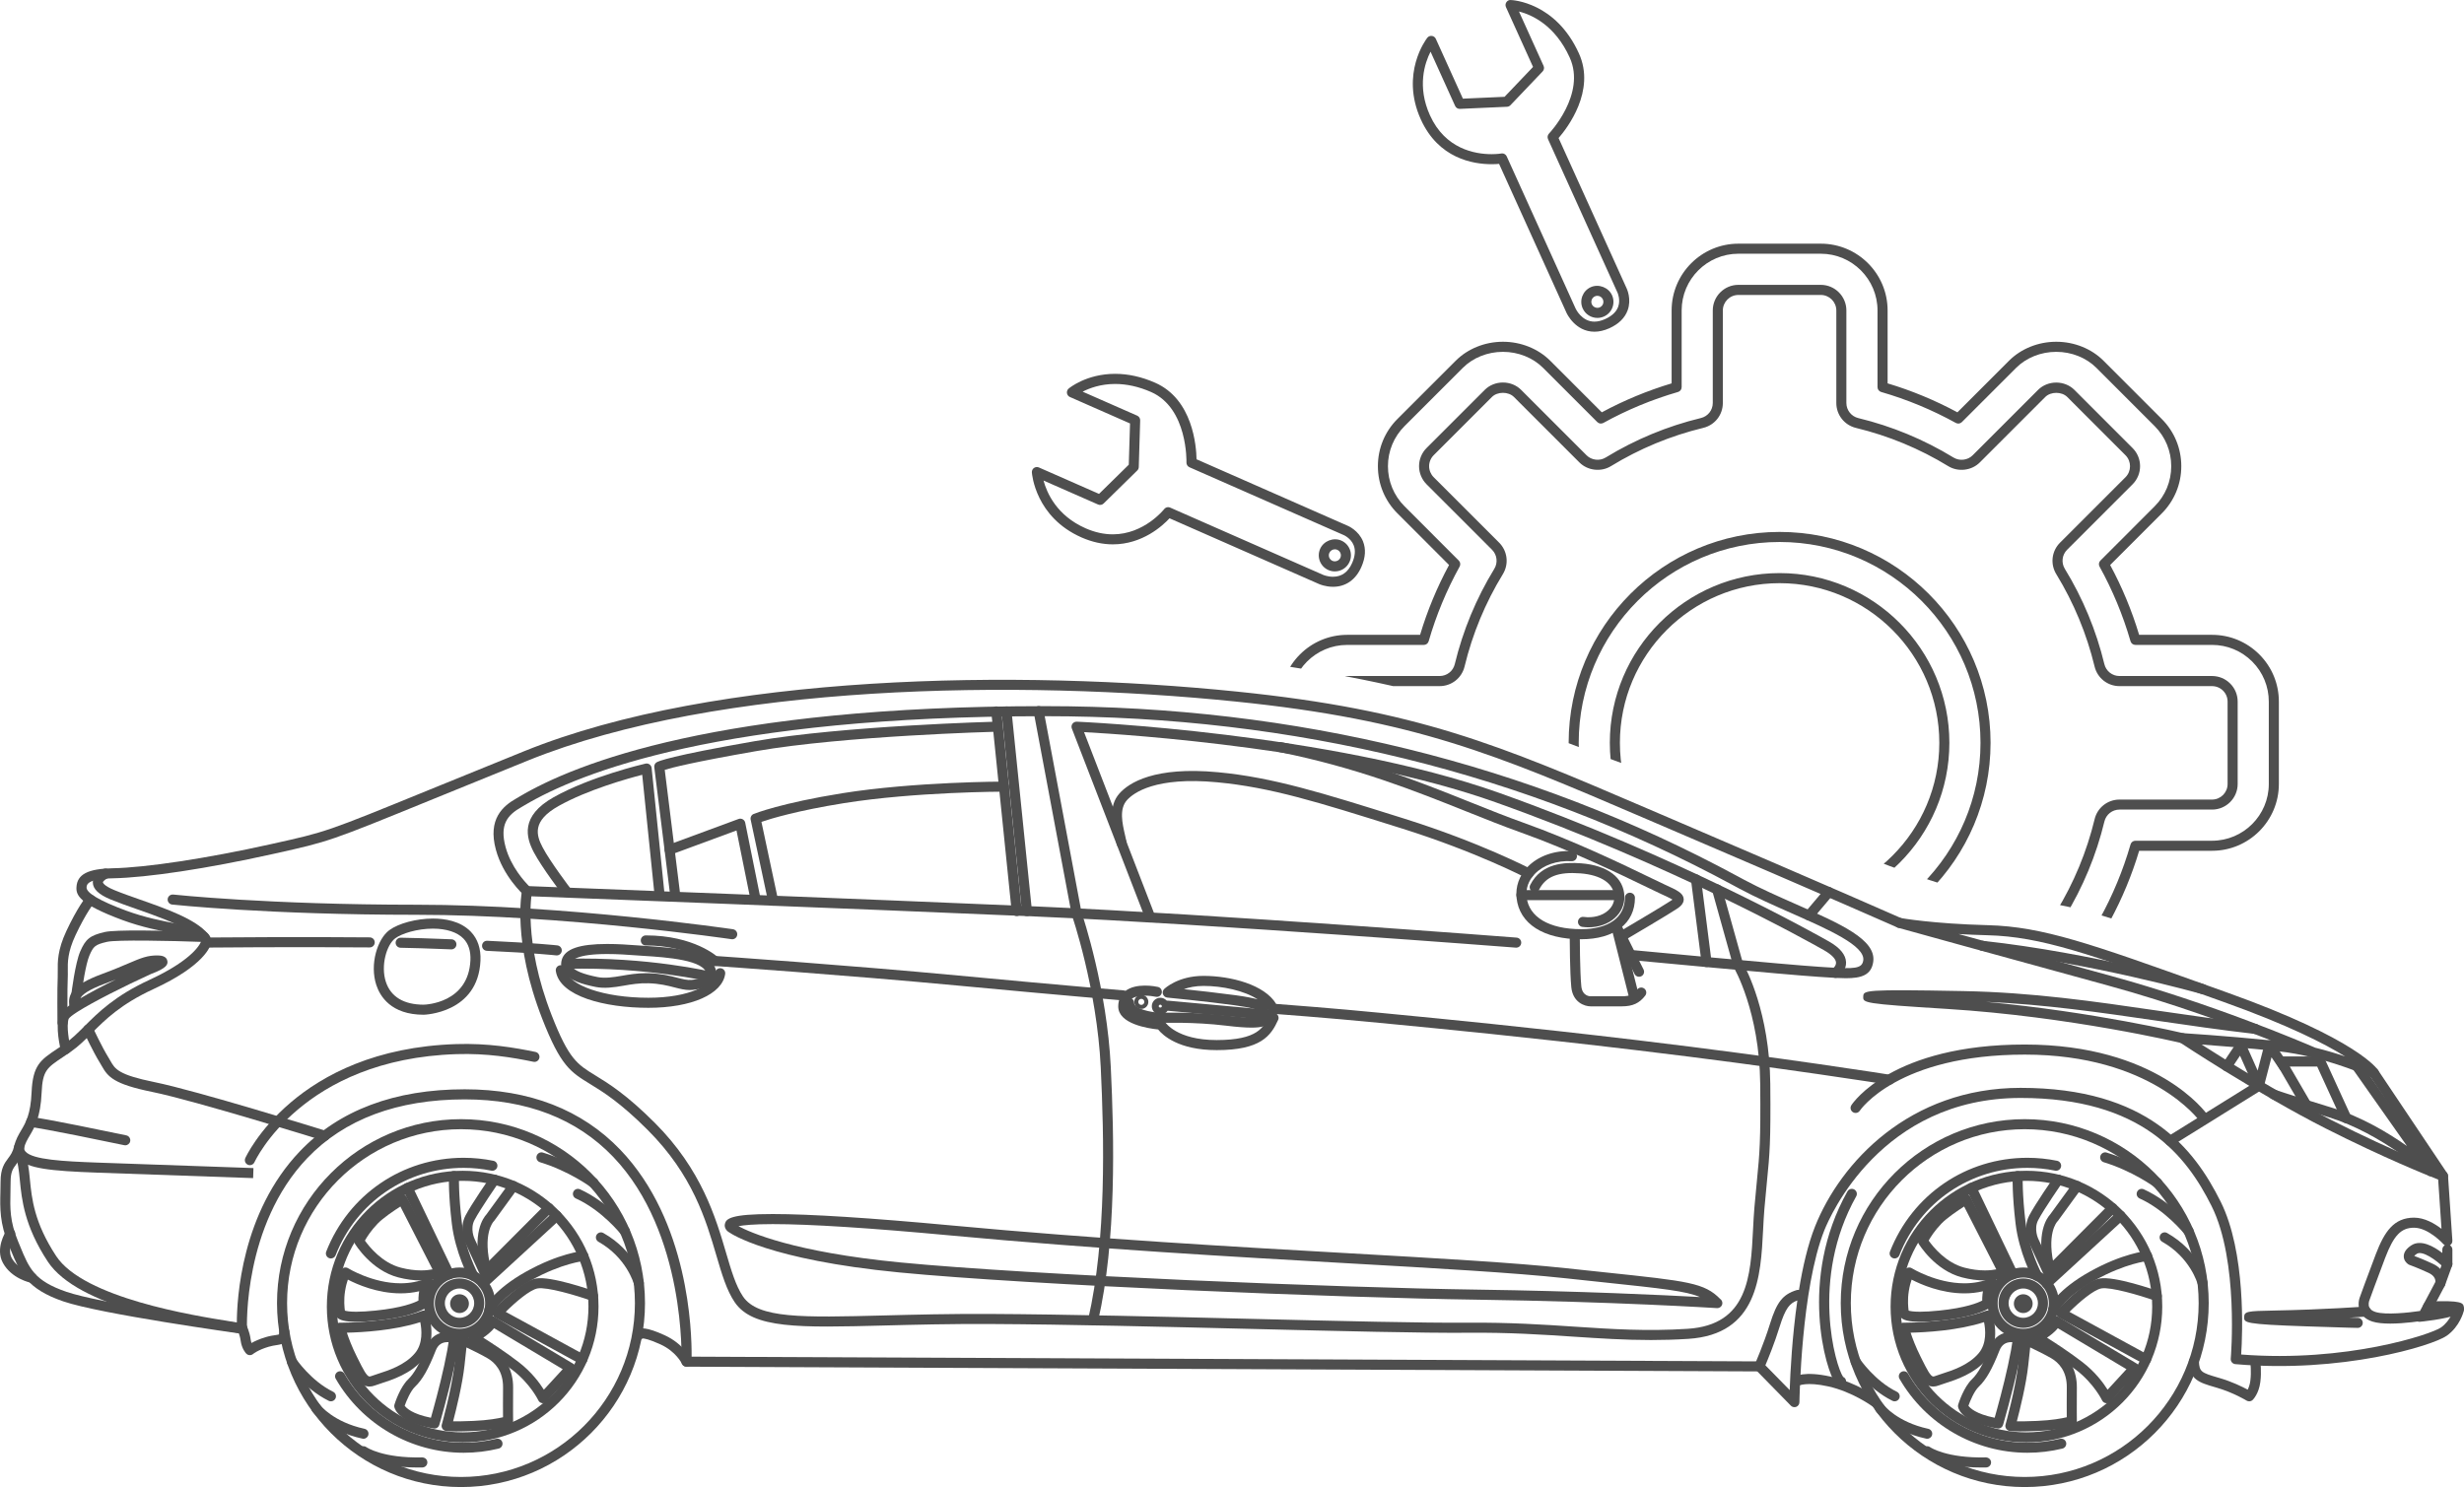 <?xml version="1.0" encoding="UTF-8" standalone="no"?>
<!-- Generator: Adobe Illustrator 17.0.0, SVG Export Plug-In . SVG Version: 6.00 Build 0)  -->

<svg
   xmlns:dc="http://purl.org/dc/elements/1.1/"
   xmlns:cc="http://creativecommons.org/ns#"
   xmlns:rdf="http://www.w3.org/1999/02/22-rdf-syntax-ns#"
   xmlns:svg="http://www.w3.org/2000/svg"
   xmlns="http://www.w3.org/2000/svg"
   xmlns:xlink="http://www.w3.org/1999/xlink"
   xmlns:sodipodi="http://sodipodi.sourceforge.net/DTD/sodipodi-0.dtd"
   xmlns:inkscape="http://www.inkscape.org/namespaces/inkscape"
   version="1.1"
   id="Слой_1"
   x="0px"
   y="0px"
   width="165.04"
   height="99.622"
   viewBox="0 0 165.04 99.622"
   enable-background="new 0 0 180 147"
   xml:space="preserve"
   inkscape:version="0.91 r13725"
   sodipodi:docname="autoserv.svg"><defs
     id="defs262" /><sodipodi:namedview
     pagecolor="#ffffff"
     bordercolor="#666666"
     borderopacity="1"
     objecttolerance="10"
     gridtolerance="10"
     guidetolerance="10"
     inkscape:pageopacity="0"
     inkscape:pageshadow="2"
     inkscape:window-width="712"
     inkscape:window-height="480"
     id="namedview260"
     showgrid="false"
     fit-margin-top="0"
     fit-margin-left="0"
     fit-margin-right="0"
     fit-margin-bottom="0"
     inkscape:zoom="1.6054422"
     inkscape:cx="81.648359"
     inkscape:cy="44.669"
     inkscape:window-x="0"
     inkscape:window-y="0"
     inkscape:window-maximized="0"
     inkscape:current-layer="Слой_1" /><path
     d="m 160.093,88.671 c -0.449,0 -0.877,-0.036 -1.19,-0.137 -0.39,-0.126 -0.662,-0.344 -0.808,-0.649 -0.219,-0.455 -0.058,-0.912 -0.039,-0.962 0.003,-0.01 0.527,-1.465 1.075,-2.899 0.579,-1.512 1.209,-2.45 2.563,-2.45 0.705,0 1.373,0.39 1.839,0.748 l -0.223,-3.301 c -0.768,-0.3 -3.643,-1.455 -7.502,-3.406 -4.51,-2.279 -9.755,-5.751 -9.807,-5.786 -0.127,-0.085 -0.182,-0.244 -0.133,-0.388 0.049,-0.145 0.188,-0.238 0.341,-0.229 0.03,0.002 2.845,0.179 5.897,0.486 -2.571,-1.013 -6.622,-2.503 -10.943,-3.684 -7.33,-2.004 -14.025,-3.861 -14.025,-3.861 -0.174,-0.048 -0.279,-0.225 -0.238,-0.401 0.041,-0.176 0.212,-0.288 0.39,-0.255 0.021,0.004 2.125,0.387 5.86,0.483 3.682,0.094 6.94,1.26 14.811,4.077 l 1.224,0.438 c 8.758,3.131 10.059,5.13 10.11,5.214 0.077,0.127 0.063,0.289 -0.036,0.4 -0.099,0.111 -0.258,0.144 -0.393,0.082 -0.023,-0.011 -1.679,-0.77 -3.806,-1.309 -0.046,-0.002 -0.097,-0.008 -0.145,-0.029 -0.003,-0.001 -0.016,-0.007 -0.04,-0.017 -0.738,-0.18 -1.527,-0.331 -2.321,-0.414 -1.955,-0.204 -3.873,-0.357 -5.089,-0.446 1.772,1.134 5.404,3.399 8.648,5.038 4.476,2.262 7.607,3.443 7.638,3.455 0.124,0.046 0.209,0.161 0.218,0.293 l 0.293,4.349 c 0.009,0.128 -0.057,0.249 -0.165,0.313 0.099,0.059 0.166,0.167 0.166,0.29 l 0,0.967 c 0,0.136 -0.082,0.259 -0.208,0.311 -0.126,0.053 -0.271,0.024 -0.367,-0.073 -0.515,-0.514 -1.445,-1.161 -1.807,-0.924 -0.095,0.063 -0.146,0.111 -0.173,0.143 0.193,0.072 0.66,0.252 1.257,0.531 0.801,0.373 0.886,1.069 0.819,1.385 -0.007,0.031 -0.017,0.06 -0.032,0.088 l -1.14,2.15 c -0.049,0.093 -0.139,0.157 -0.242,0.174 -0.173,0.028 -1.277,0.205 -2.277,0.205 z m 1.601,-6.423 c -0.869,0 -1.356,0.509 -1.933,2.016 -0.546,1.428 -1.067,2.877 -1.073,2.891 -10e-4,0.004 -0.083,0.241 0.016,0.441 0.064,0.13 0.201,0.23 0.406,0.296 0.668,0.216 2.25,0.044 2.983,-0.067 l 1.033,-1.948 c 0.006,-0.11 -0.021,-0.401 -0.448,-0.599 -0.743,-0.346 -1.288,-0.539 -1.293,-0.541 -0.022,-0.008 -0.043,-0.018 -0.062,-0.029 -0.143,-0.087 -0.313,-0.279 -0.318,-0.534 -0.005,-0.269 0.163,-0.519 0.502,-0.742 0.638,-0.423 1.502,0.063 2.08,0.507 l 0,-0.225 c 0,-0.124 0.066,-0.232 0.166,-0.29 -0.029,-0.017 -0.056,-0.039 -0.08,-0.065 -0.009,-0.012 -1.006,-1.111 -1.979,-1.111 z m -6.616,-12.059 c 0.734,0.18 1.414,0.386 2,0.585 -1.372,-0.857 -3.824,-2.107 -8.121,-3.644 l -1.224,-0.438 c -7.798,-2.791 -11.027,-3.946 -14.601,-4.038 -0.708,-0.018 -1.356,-0.046 -1.942,-0.08 2.622,0.724 6.299,1.736 10.151,2.789 6.755,1.846 12.854,4.444 13.737,4.826 z"
     id="path3"
     inkscape:connector-curvature="0"
     style="fill:#4e4e4e" /><path
     d="m 163.632,79.121 c -0.109,0 -0.215,-0.052 -0.28,-0.149 l -4.625,-6.899 c -0.104,-0.155 -0.062,-0.364 0.092,-0.468 0.154,-0.104 0.364,-0.062 0.468,0.092 l 4.625,6.899 c 0.104,0.155 0.062,0.364 -0.092,0.468 -0.058,0.039 -0.123,0.057 -0.188,0.057 z"
     id="path5"
     inkscape:connector-curvature="0"
     style="fill:#4e4e4e" /><path
     d="m 162.822,78.801 c -0.082,0 -0.163,-0.03 -0.228,-0.088 -0.03,-0.028 -3.058,-2.773 -6.586,-3.857 -1.375,-0.422 -3.707,-1.145 -3.873,-1.241 -0.162,-0.093 -0.217,-0.299 -0.124,-0.46 0.093,-0.161 0.299,-0.217 0.46,-0.124 0.006,0 0.402,0.157 3.736,1.181 1.971,0.606 3.759,1.679 5.013,2.563 l -3.622,-5.142 c -0.107,-0.152 -0.071,-0.362 0.082,-0.47 0.152,-0.107 0.362,-0.071 0.47,0.082 l 4.949,7.027 c 0.099,0.141 0.076,0.333 -0.053,0.447 -0.066,0.054 -0.145,0.082 -0.224,0.082 z"
     id="path7"
     inkscape:connector-curvature="0"
     style="fill:#4e4e4e" /><path
     d="m 157.16,75.244 c -0.128,0 -0.25,-0.073 -0.307,-0.197 l -1.647,-3.597 -1.836,0 1.404,2.411 c 0.094,0.161 0.039,0.367 -0.122,0.461 -0.16,0.094 -0.367,0.04 -0.461,-0.122 l -1.699,-2.918 c -0.061,-0.104 -0.061,-0.233 -0.001,-0.338 0.06,-0.104 0.172,-0.169 0.292,-0.169 l 2.639,0 c 0.132,0 0.252,0.077 0.307,0.197 l 1.737,3.794 c 0.077,0.169 0.003,0.369 -0.166,0.447 -0.045,0.021 -0.093,0.031 -0.14,0.031 z"
     id="path9"
     inkscape:connector-curvature="0"
     style="fill:#4e4e4e" /><path
     d="m 151.302,73.074 c -0.132,0 -0.253,-0.078 -0.308,-0.2 l -0.957,-2.152 -0.603,0.902 c -0.104,0.155 -0.314,0.196 -0.468,0.093 -0.155,-0.104 -0.196,-0.313 -0.093,-0.468 l 0.943,-1.41 c 0.068,-0.102 0.187,-0.158 0.309,-0.148 0.122,0.01 0.229,0.087 0.279,0.199 l 0.814,1.83 0.463,-1.778 c 0.033,-0.128 0.138,-0.225 0.268,-0.247 0.131,-0.025 0.261,0.033 0.336,0.142 l 0.965,1.41 c 0.105,0.154 0.066,0.363 -0.088,0.469 -0.153,0.105 -0.363,0.066 -0.469,-0.088 l -0.547,-0.799 -0.52,1.994 c -0.036,0.139 -0.156,0.239 -0.299,0.251 -0.007,0 -0.016,0 -0.025,0 z"
     id="path11"
     inkscape:connector-curvature="0"
     style="fill:#4e4e4e" /><path
     d="m 145.356,76.772 c -0.113,0 -0.223,-0.056 -0.286,-0.159 -0.098,-0.158 -0.05,-0.366 0.108,-0.464 l 5.947,-3.698 c 0.158,-0.098 0.366,-0.05 0.464,0.108 0.098,0.158 0.05,0.366 -0.108,0.464 l -5.947,3.698 c -0.056,0.034 -0.118,0.051 -0.178,0.051 z"
     id="path13"
     inkscape:connector-curvature="0"
     style="fill:#4e4e4e" /><path
     d="m 135.618,99.622 c -6.795,0 -12.324,-5.528 -12.324,-12.323 0,-6.795 5.528,-12.323 12.324,-12.323 6.795,0 12.323,5.528 12.323,12.323 0.001,6.794 -5.528,12.323 -12.323,12.323 z m 0,-23.973 c -6.423,0 -11.649,5.226 -11.649,11.649 0,6.423 5.226,11.649 11.649,11.649 6.423,0 11.649,-5.226 11.649,-11.649 0,-6.423 -5.225,-11.649 -11.649,-11.649 z"
     id="path15"
     inkscape:connector-curvature="0"
     style="fill:#4e4e4e" /><path
     d="m 135.731,96.629 c -5.017,0 -9.098,-4.081 -9.098,-9.098 0,-5.017 4.081,-9.098 9.098,-9.098 5.017,0 9.098,4.081 9.098,9.098 0,5.017 -4.082,9.098 -9.098,9.098 z m 0,-17.522 c -4.645,0 -8.424,3.779 -8.424,8.424 0,4.645 3.779,8.424 8.424,8.424 4.645,0 8.424,-3.779 8.424,-8.424 0,-4.645 -3.779,-8.424 -8.424,-8.424 z"
     id="path17"
     inkscape:connector-curvature="0"
     style="fill:#4e4e4e" /><path
     d="m 135.796,97.324 c -3.523,0 -6.806,-1.899 -8.567,-4.955 -0.093,-0.161 -0.038,-0.367 0.124,-0.46 0.161,-0.093 0.367,-0.038 0.46,0.124 1.641,2.848 4.7,4.617 7.983,4.617 0.74,0 1.476,-0.088 2.187,-0.261 0.181,-0.046 0.363,0.067 0.407,0.248 0.044,0.181 -0.067,0.363 -0.248,0.407 -0.763,0.186 -1.552,0.28 -2.346,0.28 z"
     id="path19"
     inkscape:connector-curvature="0"
     style="fill:#4e4e4e" /><path
     d="m 126.905,84.307 c -0.041,0 -0.083,-0.007 -0.123,-0.023 -0.173,-0.068 -0.259,-0.263 -0.191,-0.437 1.493,-3.817 5.106,-6.284 9.205,-6.284 0.67,0 1.34,0.068 1.991,0.201 0.182,0.037 0.3,0.216 0.263,0.398 -0.038,0.182 -0.215,0.3 -0.398,0.263 -0.606,-0.124 -1.231,-0.187 -1.856,-0.187 -3.82,0 -7.186,2.298 -8.577,5.855 -0.052,0.133 -0.179,0.214 -0.314,0.214 z"
     id="path21"
     inkscape:connector-curvature="0"
     style="fill:#4e4e4e" /><path
     d="m 135.519,88.959 c -0.913,0 -1.656,-0.743 -1.656,-1.656 0,-0.913 0.743,-1.656 1.656,-1.656 0.913,0 1.656,0.743 1.656,1.656 0,0.913 -0.743,1.656 -1.656,1.656 z m 0,-2.639 c -0.541,0 -0.982,0.441 -0.982,0.982 0,0.541 0.441,0.982 0.982,0.982 0.542,0 0.982,-0.441 0.982,-0.982 0,-0.541 -0.441,-0.982 -0.982,-0.982 z"
     id="path23"
     inkscape:connector-curvature="0"
     style="fill:#4e4e4e" /><path
     d="m 135.519,89.693 c -1.318,0 -2.39,-1.072 -2.39,-2.39 0,-1.318 1.072,-2.39 2.39,-2.39 1.318,0 2.39,1.072 2.39,2.39 0,1.318 -1.072,2.39 -2.39,2.39 z m 0,-4.106 c -0.946,0 -1.716,0.77 -1.716,1.716 0,0.946 0.77,1.716 1.716,1.716 0.946,0 1.716,-0.77 1.716,-1.716 0,-0.947 -0.77,-1.716 -1.716,-1.716 z"
     id="path25"
     inkscape:connector-curvature="0"
     style="fill:#4e4e4e" /><path
     d="m 137.196,85.587 c -0.02,0 -0.039,-0.002 -0.059,-0.005 -0.109,-0.019 -0.201,-0.09 -0.247,-0.191 l -0.977,-2.117 c -0.016,-0.032 -0.457,-0.955 0.007,-1.845 0.396,-0.759 1.61,-2.516 1.662,-2.591 0.106,-0.153 0.316,-0.192 0.469,-0.085 0.153,0.106 0.191,0.316 0.085,0.469 -0.012,0.018 -1.242,1.797 -1.619,2.519 -0.304,0.582 0.001,1.237 0.004,1.243 l 0.778,1.684 3.959,-3.971 c 0.131,-0.132 0.345,-0.132 0.477,-0.001 0.132,0.131 0.132,0.345 0.001,0.477 l -4.301,4.314 c -0.064,0.065 -0.15,0.1 -0.239,0.1 z"
     id="path27"
     inkscape:connector-curvature="0"
     style="fill:#4e4e4e" /><path
     d="m 137.318,85.465 c -0.149,0 -0.286,-0.1 -0.326,-0.25 -0.689,-2.589 0.141,-3.653 0.321,-3.846 l 1.54,-2.115 c 0.11,-0.151 0.321,-0.183 0.471,-0.074 0.151,0.11 0.184,0.32 0.074,0.471 l -1.553,2.134 c -0.013,0.018 -0.029,0.035 -0.045,0.05 -0.003,0.003 -0.79,0.82 -0.156,3.206 0.048,0.18 -0.059,0.365 -0.239,0.412 -0.029,0.008 -0.058,0.012 -0.087,0.012 z"
     id="path29"
     inkscape:connector-curvature="0"
     style="fill:#4e4e4e" /><path
     d="m 136.447,85.81 c -0.12,0 -0.237,-0.065 -0.297,-0.178 -0.037,-0.069 -0.912,-1.718 -1.145,-3.648 -0.228,-1.892 -0.203,-3.149 -0.202,-3.202 0.004,-0.186 0.159,-0.348 0.345,-0.329 0.186,0.004 0.333,0.158 0.329,0.345 0,0.012 -0.025,1.266 0.197,3.106 0.217,1.8 1.061,3.394 1.07,3.41 0.088,0.164 0.026,0.368 -0.138,0.456 -0.05,0.027 -0.105,0.04 -0.159,0.04 z"
     id="path31"
     inkscape:connector-curvature="0"
     style="fill:#4e4e4e" /><path
     d="m 134.822,85.71 c -0.126,0 -0.246,-0.07 -0.304,-0.191 l -2.778,-5.792 c -0.081,-0.168 -0.01,-0.369 0.158,-0.45 0.167,-0.08 0.369,-0.01 0.45,0.158 l 2.778,5.792 c 0.081,0.168 0.01,0.369 -0.158,0.45 -0.047,0.023 -0.097,0.033 -0.146,0.033 z"
     id="path33"
     inkscape:connector-curvature="0"
     style="fill:#4e4e4e" /><path
     d="m 132.95,85.782 0,0 c -0.494,0 -1.011,-0.07 -1.539,-0.207 -1.806,-0.47 -2.864,-2.196 -2.908,-2.269 -0.057,-0.095 -0.064,-0.211 -0.019,-0.312 0.013,-0.029 0.326,-0.718 1.066,-1.488 0.603,-0.627 1.912,-1.415 1.967,-1.448 0.08,-0.048 0.177,-0.061 0.266,-0.035 0.09,0.026 0.165,0.088 0.207,0.171 l 2.508,4.902 c 0.042,0.083 0.049,0.18 0.017,0.267 -0.031,0.088 -0.097,0.158 -0.183,0.196 -0.019,0.009 -0.521,0.223 -1.382,0.223 z m -3.768,-2.672 c 0.285,0.403 1.149,1.488 2.398,1.813 0.472,0.123 0.932,0.185 1.369,0.185 0.319,0 0.576,-0.034 0.763,-0.071 l -2.154,-4.209 c -0.415,0.265 -1.146,0.755 -1.522,1.146 -0.457,0.476 -0.729,0.911 -0.854,1.136 z"
     id="path35"
     inkscape:connector-curvature="0"
     style="fill:#4e4e4e" /><path
     d="m 137.524,88.078 c -0.047,0 -0.095,-0.01 -0.141,-0.031 -0.168,-0.078 -0.242,-0.275 -0.166,-0.443 0.022,-0.048 0.558,-1.191 2.78,-2.426 2.187,-1.216 3.722,-1.364 3.786,-1.369 0.184,-0.016 0.349,0.12 0.365,0.305 0.017,0.185 -0.12,0.349 -0.305,0.366 -0.014,0.001 -1.468,0.147 -3.519,1.287 -1.999,1.111 -2.489,2.107 -2.494,2.117 -0.057,0.122 -0.179,0.194 -0.306,0.194 z"
     id="path37"
     inkscape:connector-curvature="0"
     style="fill:#4e4e4e" /><path
     d="m 137.092,86.32 c -0.091,0 -0.182,-0.037 -0.248,-0.109 -0.126,-0.137 -0.117,-0.35 0.02,-0.476 l 4.94,-4.54 c 0.137,-0.125 0.35,-0.117 0.476,0.02 0.126,0.137 0.117,0.35 -0.02,0.476 l -4.94,4.54 c -0.065,0.06 -0.147,0.089 -0.228,0.089 z"
     id="path39"
     inkscape:connector-curvature="0"
     style="fill:#4e4e4e" /><path
     d="m 143.746,91.41 c -0.055,0 -0.11,-0.013 -0.161,-0.041 l -5.683,-3.102 c -0.091,-0.05 -0.155,-0.139 -0.171,-0.242 -0.017,-0.103 0.015,-0.207 0.086,-0.284 0.181,-0.195 1.802,-1.912 2.819,-2.09 0.995,-0.174 3.642,0.748 3.94,0.853 0.176,0.062 0.268,0.255 0.205,0.43 -0.062,0.175 -0.254,0.268 -0.43,0.205 -1.064,-0.376 -2.984,-0.933 -3.6,-0.825 -0.513,0.09 -1.478,0.914 -2.137,1.571 l 5.295,2.89 c 0.163,0.089 0.224,0.294 0.134,0.457 -0.062,0.114 -0.178,0.178 -0.297,0.178 z"
     id="path41"
     inkscape:connector-curvature="0"
     style="fill:#4e4e4e" /><path
     d="m 141.103,94.006 c -0.017,0 -0.034,-0.001 -0.051,-0.004 -0.111,-0.017 -0.206,-0.088 -0.254,-0.189 -0.005,-0.011 -0.538,-1.114 -1.722,-2.025 -1.24,-0.954 -2.788,-1.892 -2.803,-1.901 -0.109,-0.066 -0.171,-0.187 -0.162,-0.314 0.009,-0.127 0.089,-0.237 0.207,-0.286 0.003,-0.001 0.352,-0.151 0.727,-0.468 0.295,-0.25 0.35,-0.39 0.351,-0.391 0.019,-0.11 0.086,-0.187 0.187,-0.233 0.101,-0.046 0.214,-0.024 0.31,0.033 l 5.241,3.131 c 0.087,0.052 0.146,0.141 0.161,0.241 0.015,0.1 -0.017,0.202 -0.085,0.277 l -1.857,2.02 c -0.066,0.07 -0.156,0.109 -0.25,0.109 z m -3.994,-4.392 c 0.567,0.358 1.53,0.988 2.378,1.64 0.854,0.657 1.398,1.394 1.681,1.846 l 1.263,-1.374 -4.596,-2.746 c -0.083,0.103 -0.198,0.221 -0.355,0.355 -0.129,0.109 -0.255,0.202 -0.371,0.279 z"
     id="path43"
     inkscape:connector-curvature="0"
     style="fill:#4e4e4e" /><path
     d="m 135.288,95.894 c -0.264,0 -0.604,-0.007 -0.725,-0.042 -0.178,-0.051 -0.282,-0.237 -0.232,-0.415 0.007,-0.024 0.678,-2.436 0.853,-4.05 l 0.179,-1.661 c 0.012,-0.108 0.074,-0.203 0.169,-0.257 0.094,-0.054 0.208,-0.059 0.307,-0.013 0.05,0.023 1.23,0.565 1.904,0.96 0.892,0.523 1.377,1.426 1.366,2.542 -0.011,1.136 0,2.24 0,2.241 0.002,0.146 -0.09,0.275 -0.228,0.322 -0.033,0.011 -0.825,0.277 -2.419,0.344 -0.528,0.022 -0.906,0.029 -1.174,0.029 z m -0.199,-0.676 c 0.256,0.004 0.681,0 1.345,-0.027 1.01,-0.042 1.675,-0.169 1.999,-0.246 -0.003,-0.395 -0.006,-1.187 0.002,-1.994 0.011,-1.108 -0.556,-1.674 -1.033,-1.954 -0.401,-0.235 -1.011,-0.535 -1.419,-0.729 l -0.129,1.191 c -0.138,1.284 -0.563,2.992 -0.765,3.759 z"
     id="path45"
     inkscape:connector-curvature="0"
     style="fill:#4e4e4e" /><path
     d="m 133.843,95.702 c -0.018,0 -0.036,-0.002 -0.055,-0.004 -2.295,-0.377 -2.597,-1.261 -2.634,-1.435 -0.012,-0.057 -0.009,-0.116 0.008,-0.172 0.037,-0.119 0.379,-1.173 0.917,-1.687 0.406,-0.388 0.771,-1.04 1.22,-2.18 0.251,-0.637 0.757,-0.988 1.425,-0.988 0.284,0 0.496,0.066 0.519,0.074 0.082,0.027 0.151,0.085 0.192,0.161 0.055,0.101 0.129,0.24 -0.285,2.153 -0.386,1.783 -0.979,3.815 -0.985,3.835 -0.041,0.147 -0.174,0.243 -0.322,0.243 z m -1.997,-1.528 c 0.101,0.144 0.487,0.55 1.757,0.805 0.176,-0.622 0.595,-2.134 0.889,-3.496 0.189,-0.873 0.265,-1.333 0.295,-1.569 -0.02,-0.001 -0.041,-0.002 -0.063,-0.002 -0.388,0 -0.649,0.183 -0.797,0.561 -0.494,1.254 -0.894,1.955 -1.382,2.421 -0.308,0.293 -0.579,0.941 -0.699,1.28 z"
     id="path47"
     inkscape:connector-curvature="0"
     style="fill:#4e4e4e" /><path
     d="m 129.49,92.888 c -0.603,0 -0.894,-0.581 -1.375,-1.544 l -0.081,-0.163 c -0.596,-1.19 -0.831,-2.113 -0.84,-2.151 -0.025,-0.101 -0.002,-0.209 0.062,-0.291 0.064,-0.082 0.154,-0.144 0.268,-0.128 l 0.046,0 c 0.341,0 3.389,-0.022 5.435,-0.793 0.086,-0.032 0.18,-0.028 0.262,0.01 0.082,0.039 0.146,0.109 0.175,0.195 0.026,0.075 0.624,1.856 -0.393,3.064 -0.802,0.951 -2.052,1.353 -2.798,1.593 -0.156,0.05 -0.29,0.093 -0.393,0.133 -0.129,0.05 -0.25,0.075 -0.368,0.075 z m -1.516,-3.608 c 0.121,0.366 0.335,0.942 0.664,1.599 l 0.082,0.164 c 0.327,0.654 0.585,1.171 0.771,1.171 0.032,0 0.075,-0.01 0.124,-0.029 0.113,-0.044 0.26,-0.091 0.431,-0.146 0.722,-0.232 1.812,-0.582 2.489,-1.385 0.55,-0.653 0.458,-1.589 0.356,-2.08 -1.754,0.569 -3.947,0.684 -4.917,0.706 z"
     id="path49"
     inkscape:connector-curvature="0"
     style="fill:#4e4e4e" /><path
     d="m 128.603,88.551 c -0.742,0 -1.152,-0.105 -1.329,-0.339 -0.057,-0.075 -0.088,-0.163 -0.091,-0.25 -0.028,-0.167 -0.118,-0.817 0.004,-1.576 0.138,-0.855 0.377,-1.267 0.404,-1.311 0.047,-0.077 0.122,-0.132 0.21,-0.153 0.088,-0.02 0.18,-0.006 0.256,0.042 0.016,0.01 1.645,1.008 3.516,1.008 l 0,0 c 0.631,0 1.224,-0.114 1.762,-0.339 0.154,-0.065 0.333,-0.006 0.419,0.138 0.086,0.144 0.053,0.329 -0.077,0.435 -0.001,0.001 -0.177,0.165 -0.218,0.562 -0.034,0.323 -0.008,0.456 -0.007,0.457 0.024,0.119 -0.015,0.252 -0.106,0.332 -0.075,0.066 -0.806,0.648 -3.38,0.912 -0.531,0.054 -0.99,0.082 -1.363,0.082 z m -0.762,-0.749 c 0.088,0.029 0.3,0.075 0.762,0.075 0.35,0 0.786,-0.027 1.295,-0.079 1.766,-0.181 2.577,-0.514 2.872,-0.67 -0.003,-0.107 10e-4,-0.248 0.02,-0.43 0.007,-0.068 0.017,-0.132 0.029,-0.192 -0.398,0.093 -0.814,0.14 -1.245,0.14 0,0 0,0 0,0 -1.556,0 -2.921,-0.603 -3.533,-0.92 -0.061,0.176 -0.133,0.43 -0.188,0.768 -0.097,0.599 -0.039,1.122 -0.012,1.308 z"
     id="path51"
     inkscape:connector-curvature="0"
     style="fill:#4e4e4e" /><circle
     cx="135.519"
     cy="87.335"
     r="0.63"
     id="circle53"
     style="fill:#4e4e4e" /><path
     d="m 147.528,86.28 c -0.15,0 -0.287,-0.101 -0.326,-0.253 -0.01,-0.035 -0.494,-1.777 -2.377,-2.838 -0.162,-0.091 -0.22,-0.297 -0.128,-0.459 0.092,-0.162 0.298,-0.22 0.459,-0.128 2.153,1.213 2.678,3.174 2.699,3.257 0.046,0.18 -0.062,0.364 -0.243,0.41 -0.028,0.008 -0.056,0.011 -0.084,0.011 z"
     id="path55"
     inkscape:connector-curvature="0"
     style="fill:#4e4e4e" /><path
     d="m 146.596,82.814 c -0.1,0 -0.198,-0.044 -0.265,-0.128 -0.013,-0.016 -1.286,-1.613 -3.019,-2.398 -0.17,-0.077 -0.245,-0.277 -0.168,-0.446 0.077,-0.17 0.276,-0.245 0.446,-0.168 1.885,0.855 3.214,2.524 3.27,2.595 0.115,0.146 0.09,0.358 -0.056,0.473 -0.062,0.049 -0.135,0.072 -0.208,0.072 z"
     id="path57"
     inkscape:connector-curvature="0"
     style="fill:#4e4e4e" /><path
     d="m 144.491,79.578 c -0.069,0 -0.139,-0.022 -0.2,-0.066 -0.014,-0.011 -1.462,-1.066 -3.382,-1.652 -0.178,-0.054 -0.279,-0.243 -0.224,-0.421 0.054,-0.178 0.243,-0.279 0.421,-0.224 2.035,0.62 3.523,1.708 3.586,1.754 0.15,0.11 0.182,0.321 0.071,0.471 -0.066,0.09 -0.168,0.138 -0.272,0.138 z"
     id="path59"
     inkscape:connector-curvature="0"
     style="fill:#4e4e4e" /><path
     d="m 126.905,93.878 c -0.05,0 -0.101,-0.011 -0.148,-0.034 -1.656,-0.813 -2.704,-2.371 -2.748,-2.437 -0.103,-0.155 -0.061,-0.364 0.094,-0.467 0.154,-0.103 0.364,-0.061 0.468,0.094 0.01,0.015 0.995,1.474 2.484,2.205 0.167,0.082 0.236,0.284 0.154,0.451 -0.06,0.119 -0.18,0.188 -0.304,0.188 z"
     id="path61"
     inkscape:connector-curvature="0"
     style="fill:#4e4e4e" /><path
     d="m 129.085,96.386 c -0.024,0 -0.048,-0.002 -0.072,-0.008 -2.343,-0.51 -3.323,-1.781 -3.363,-1.834 -0.112,-0.149 -0.082,-0.36 0.066,-0.472 0.149,-0.111 0.359,-0.082 0.471,0.065 l 0,0 c 0.009,0.011 0.887,1.13 2.969,1.582 0.182,0.04 0.297,0.219 0.258,0.401 -0.034,0.159 -0.174,0.266 -0.329,0.266 z"
     id="path63"
     inkscape:connector-curvature="0"
     style="fill:#4e4e4e" /><path
     d="m 132.709,98.312 c -2.679,0 -3.776,-0.784 -3.824,-0.818 -0.15,-0.11 -0.182,-0.321 -0.072,-0.471 0.11,-0.149 0.319,-0.182 0.469,-0.073 0.02,0.014 1.095,0.745 3.736,0.685 0.185,0.007 0.34,0.143 0.345,0.329 0.004,0.186 -0.143,0.34 -0.329,0.345 -0.111,0.002 -0.219,0.003 -0.325,0.003 z"
     id="path65"
     inkscape:connector-curvature="0"
     style="fill:#4e4e4e" /><path
     d="m 30.878,99.622 c -6.795,0 -12.323,-5.528 -12.323,-12.323 0,-6.795 5.528,-12.323 12.323,-12.323 6.795,0 12.324,5.528 12.324,12.323 0,6.794 -5.529,12.323 -12.324,12.323 z m 0,-23.973 c -6.423,0 -11.649,5.226 -11.649,11.649 0,6.423 5.226,11.649 11.649,11.649 6.423,0 11.649,-5.226 11.649,-11.649 0,-6.423 -5.225,-11.649 -11.649,-11.649 z"
     id="path67"
     inkscape:connector-curvature="0"
     style="fill:#4e4e4e" /><path
     d="m 30.991,96.629 c -5.017,0 -9.098,-4.081 -9.098,-9.098 0,-5.017 4.081,-9.098 9.098,-9.098 5.017,0 9.098,4.081 9.098,9.098 0,5.017 -4.082,9.098 -9.098,9.098 z m 0,-17.522 c -4.645,0 -8.424,3.779 -8.424,8.424 0,4.645 3.779,8.424 8.424,8.424 4.645,0 8.424,-3.779 8.424,-8.424 0,-4.645 -3.779,-8.424 -8.424,-8.424 z"
     id="path69"
     inkscape:connector-curvature="0"
     style="fill:#4e4e4e" /><path
     d="m 31.056,97.324 c -3.523,0 -6.806,-1.899 -8.567,-4.955 -0.093,-0.161 -0.038,-0.367 0.124,-0.46 0.161,-0.093 0.367,-0.038 0.46,0.124 1.641,2.848 4.7,4.617 7.983,4.617 0.74,0 1.476,-0.088 2.187,-0.261 0.18,-0.046 0.363,0.067 0.407,0.248 0.044,0.181 -0.067,0.363 -0.248,0.407 -0.763,0.186 -1.552,0.28 -2.346,0.28 z"
     id="path71"
     inkscape:connector-curvature="0"
     style="fill:#4e4e4e" /><path
     d="m 22.165,84.307 c -0.041,0 -0.083,-0.007 -0.123,-0.023 -0.173,-0.068 -0.259,-0.263 -0.191,-0.437 1.493,-3.817 5.106,-6.284 9.205,-6.284 0.67,0 1.34,0.068 1.991,0.201 0.182,0.037 0.3,0.216 0.263,0.398 -0.037,0.182 -0.216,0.3 -0.398,0.263 -0.606,-0.124 -1.231,-0.187 -1.856,-0.187 -3.82,0 -7.186,2.298 -8.577,5.855 -0.052,0.133 -0.179,0.214 -0.314,0.214 z"
     id="path73"
     inkscape:connector-curvature="0"
     style="fill:#4e4e4e" /><path
     d="m 30.779,88.959 c -0.913,0 -1.656,-0.743 -1.656,-1.656 0,-0.913 0.743,-1.656 1.656,-1.656 0.913,0 1.656,0.743 1.656,1.656 0,0.913 -0.743,1.656 -1.656,1.656 z m 0,-2.639 c -0.542,0 -0.982,0.441 -0.982,0.982 0,0.541 0.441,0.982 0.982,0.982 0.541,0 0.982,-0.441 0.982,-0.982 0,-0.541 -0.441,-0.982 -0.982,-0.982 z"
     id="path75"
     inkscape:connector-curvature="0"
     style="fill:#4e4e4e" /><path
     d="m 30.779,89.693 c -1.318,0 -2.39,-1.072 -2.39,-2.39 0,-1.318 1.072,-2.39 2.39,-2.39 1.318,0 2.39,1.072 2.39,2.39 0,1.318 -1.072,2.39 -2.39,2.39 z m 0,-4.106 c -0.946,0 -1.716,0.77 -1.716,1.716 0,0.946 0.77,1.716 1.716,1.716 0.946,0 1.716,-0.77 1.716,-1.716 0,-0.947 -0.77,-1.716 -1.716,-1.716 z"
     id="path77"
     inkscape:connector-curvature="0"
     style="fill:#4e4e4e" /><path
     d="m 32.457,85.587 c -0.02,0 -0.039,-0.002 -0.059,-0.005 -0.109,-0.019 -0.201,-0.09 -0.247,-0.191 l -0.977,-2.117 c -0.016,-0.032 -0.457,-0.955 0.007,-1.845 0.396,-0.759 1.61,-2.516 1.662,-2.591 0.106,-0.153 0.316,-0.192 0.469,-0.085 0.153,0.106 0.191,0.316 0.085,0.469 -0.012,0.018 -1.242,1.797 -1.619,2.519 -0.304,0.582 0.001,1.237 0.004,1.243 l 0.778,1.684 3.959,-3.971 c 0.131,-0.132 0.345,-0.132 0.477,-0.001 0.132,0.131 0.132,0.345 0.001,0.477 l -4.301,4.314 c -0.065,0.065 -0.151,0.1 -0.239,0.1 z"
     id="path79"
     inkscape:connector-curvature="0"
     style="fill:#4e4e4e" /><path
     d="m 32.578,85.465 c -0.149,0 -0.286,-0.1 -0.326,-0.25 -0.689,-2.589 0.141,-3.653 0.32,-3.846 l 1.54,-2.115 c 0.11,-0.151 0.32,-0.183 0.471,-0.074 0.151,0.11 0.184,0.32 0.074,0.471 l -1.553,2.134 c -0.013,0.018 -0.028,0.035 -0.045,0.05 -0.003,0.003 -0.79,0.82 -0.156,3.206 0.048,0.18 -0.059,0.365 -0.239,0.412 -0.028,0.008 -0.057,0.012 -0.086,0.012 z"
     id="path81"
     inkscape:connector-curvature="0"
     style="fill:#4e4e4e" /><path
     d="m 31.707,85.81 c -0.12,0 -0.237,-0.065 -0.297,-0.178 -0.037,-0.069 -0.912,-1.718 -1.145,-3.648 -0.228,-1.892 -0.203,-3.149 -0.202,-3.202 0.004,-0.186 0.156,-0.348 0.345,-0.329 0.186,0.004 0.333,0.158 0.329,0.345 0,0.012 -0.025,1.266 0.197,3.106 0.217,1.8 1.061,3.394 1.07,3.41 0.088,0.164 0.026,0.368 -0.138,0.456 -0.05,0.027 -0.105,0.04 -0.159,0.04 z"
     id="path83"
     inkscape:connector-curvature="0"
     style="fill:#4e4e4e" /><path
     d="m 30.082,85.71 c -0.126,0 -0.246,-0.07 -0.304,-0.191 l -2.778,-5.792 c -0.081,-0.168 -0.01,-0.369 0.158,-0.45 0.167,-0.08 0.369,-0.01 0.45,0.158 l 2.778,5.792 c 0.081,0.168 0.01,0.369 -0.158,0.45 -0.048,0.023 -0.097,0.033 -0.146,0.033 z"
     id="path85"
     inkscape:connector-curvature="0"
     style="fill:#4e4e4e" /><path
     d="m 28.21,85.782 c -0.001,0 0,0 0,0 -0.494,0 -1.012,-0.07 -1.539,-0.207 -1.806,-0.47 -2.864,-2.196 -2.908,-2.269 -0.057,-0.095 -0.064,-0.211 -0.019,-0.312 0.013,-0.029 0.326,-0.718 1.067,-1.488 0.603,-0.627 1.912,-1.415 1.967,-1.448 0.08,-0.048 0.177,-0.061 0.266,-0.035 0.09,0.026 0.165,0.088 0.207,0.171 l 2.508,4.902 c 0.042,0.083 0.049,0.18 0.017,0.267 -0.031,0.088 -0.097,0.158 -0.183,0.196 -0.02,0.009 -0.522,0.223 -1.383,0.223 z m -3.768,-2.672 c 0.285,0.403 1.149,1.488 2.398,1.813 0.472,0.123 0.932,0.185 1.369,0.185 0.319,0 0.576,-0.034 0.763,-0.071 l -2.154,-4.209 c -0.415,0.265 -1.146,0.755 -1.522,1.146 -0.457,0.476 -0.729,0.911 -0.854,1.136 z"
     id="path87"
     inkscape:connector-curvature="0"
     style="fill:#4e4e4e" /><path
     d="m 32.784,88.078 c -0.047,0 -0.095,-0.01 -0.141,-0.031 -0.168,-0.078 -0.242,-0.275 -0.166,-0.443 0.022,-0.048 0.558,-1.191 2.78,-2.426 2.187,-1.216 3.722,-1.364 3.786,-1.369 0.184,-0.016 0.349,0.12 0.365,0.305 0.017,0.185 -0.12,0.349 -0.305,0.366 -0.014,0.001 -1.468,0.147 -3.519,1.287 -1.999,1.111 -2.489,2.107 -2.494,2.117 -0.057,0.122 -0.179,0.194 -0.306,0.194 z"
     id="path89"
     inkscape:connector-curvature="0"
     style="fill:#4e4e4e" /><path
     d="m 32.352,86.32 c -0.091,0 -0.182,-0.037 -0.248,-0.109 -0.126,-0.137 -0.117,-0.35 0.02,-0.476 l 4.94,-4.54 c 0.137,-0.125 0.35,-0.117 0.476,0.02 0.126,0.137 0.117,0.35 -0.02,0.476 l -4.94,4.54 c -0.065,0.06 -0.147,0.089 -0.228,0.089 z"
     id="path91"
     inkscape:connector-curvature="0"
     style="fill:#4e4e4e" /><path
     d="m 39.006,91.41 c -0.055,0 -0.11,-0.013 -0.161,-0.041 l -5.683,-3.102 c -0.091,-0.05 -0.155,-0.139 -0.171,-0.242 -0.017,-0.103 0.015,-0.207 0.086,-0.284 0.181,-0.195 1.802,-1.912 2.818,-2.09 0.991,-0.176 3.642,0.748 3.941,0.853 0.176,0.062 0.268,0.255 0.205,0.43 -0.062,0.175 -0.254,0.268 -0.43,0.205 -1.065,-0.376 -2.983,-0.933 -3.6,-0.825 -0.513,0.09 -1.478,0.914 -2.137,1.571 l 5.295,2.89 c 0.163,0.089 0.224,0.294 0.134,0.457 -0.062,0.114 -0.178,0.178 -0.297,0.178 z"
     id="path93"
     inkscape:connector-curvature="0"
     style="fill:#4e4e4e" /><path
     d="m 36.363,94.006 c -0.017,0 -0.034,-0.001 -0.051,-0.004 -0.111,-0.017 -0.206,-0.088 -0.254,-0.189 -0.005,-0.011 -0.538,-1.114 -1.722,-2.025 -1.241,-0.955 -2.788,-1.892 -2.803,-1.901 -0.109,-0.066 -0.171,-0.187 -0.162,-0.314 0.009,-0.127 0.089,-0.237 0.207,-0.286 0.003,-0.001 0.352,-0.151 0.726,-0.467 0.296,-0.25 0.351,-0.39 0.351,-0.391 0.019,-0.11 0.086,-0.187 0.187,-0.233 0.101,-0.046 0.214,-0.024 0.31,0.033 l 5.24,3.131 c 0.087,0.052 0.146,0.141 0.161,0.241 0.015,0.1 -0.017,0.202 -0.085,0.277 l -1.857,2.02 c -0.064,0.069 -0.154,0.108 -0.248,0.108 z m -3.994,-4.392 c 0.566,0.358 1.53,0.988 2.378,1.64 0.855,0.657 1.398,1.394 1.681,1.846 l 1.263,-1.374 -4.597,-2.746 c -0.083,0.103 -0.198,0.221 -0.355,0.355 -0.128,0.109 -0.255,0.202 -0.37,0.279 z"
     id="path95"
     inkscape:connector-curvature="0"
     style="fill:#4e4e4e" /><path
     d="m 30.548,95.894 c -0.264,0 -0.604,-0.007 -0.725,-0.042 -0.178,-0.051 -0.282,-0.237 -0.232,-0.415 0.007,-0.024 0.678,-2.436 0.853,-4.05 l 0.179,-1.661 c 0.012,-0.108 0.074,-0.203 0.169,-0.257 0.094,-0.054 0.209,-0.059 0.307,-0.013 0.05,0.023 1.23,0.565 1.904,0.96 0.892,0.523 1.377,1.425 1.366,2.542 -0.011,1.136 0,2.24 0,2.241 0.002,0.146 -0.09,0.275 -0.228,0.322 -0.033,0.011 -0.825,0.277 -2.419,0.344 -0.528,0.022 -0.906,0.029 -1.174,0.029 z m -0.199,-0.676 c 0.256,0.004 0.681,0 1.345,-0.027 1.01,-0.042 1.675,-0.169 1.999,-0.246 -0.003,-0.395 -0.006,-1.187 0.002,-1.994 0.011,-1.108 -0.556,-1.674 -1.033,-1.954 -0.401,-0.235 -1.011,-0.535 -1.419,-0.729 l -0.128,1.191 c -0.139,1.284 -0.564,2.992 -0.766,3.759 z"
     id="path97"
     inkscape:connector-curvature="0"
     style="fill:#4e4e4e" /><path
     d="m 29.103,95.702 c -0.018,0 -0.036,-0.002 -0.055,-0.004 -2.295,-0.377 -2.597,-1.261 -2.634,-1.435 -0.012,-0.057 -0.009,-0.116 0.008,-0.172 0.037,-0.119 0.379,-1.173 0.917,-1.687 0.406,-0.388 0.771,-1.04 1.22,-2.18 0.251,-0.637 0.757,-0.988 1.424,-0.988 0.284,0 0.496,0.066 0.519,0.074 0.082,0.027 0.151,0.085 0.192,0.161 0.055,0.101 0.129,0.24 -0.285,2.153 -0.385,1.783 -0.979,3.815 -0.985,3.835 -0.04,0.147 -0.173,0.243 -0.321,0.243 z m -1.997,-1.528 c 0.101,0.144 0.487,0.55 1.757,0.805 0.176,-0.622 0.595,-2.134 0.889,-3.496 0.189,-0.873 0.265,-1.333 0.295,-1.569 -0.02,-0.001 -0.041,-0.002 -0.063,-0.002 -0.388,0 -0.649,0.183 -0.797,0.561 -0.494,1.254 -0.894,1.955 -1.382,2.421 -0.308,0.293 -0.579,0.941 -0.699,1.28 z"
     id="path99"
     inkscape:connector-curvature="0"
     style="fill:#4e4e4e" /><path
     d="m 24.75,92.888 c -0.603,0 -0.893,-0.581 -1.374,-1.543 l -0.082,-0.163 c -0.596,-1.19 -0.83,-2.113 -0.84,-2.151 -0.025,-0.101 -0.002,-0.209 0.062,-0.291 0.065,-0.082 0.156,-0.144 0.268,-0.128 l 0.046,0 c 0.341,0 3.389,-0.022 5.435,-0.793 0.086,-0.032 0.18,-0.028 0.262,0.01 0.083,0.039 0.146,0.109 0.175,0.195 0.026,0.075 0.624,1.856 -0.393,3.064 -0.802,0.952 -2.052,1.353 -2.799,1.593 -0.156,0.05 -0.29,0.093 -0.393,0.133 -0.128,0.049 -0.248,0.074 -0.367,0.074 z m -1.516,-3.608 c 0.121,0.366 0.335,0.942 0.664,1.599 l 0.082,0.164 c 0.327,0.654 0.585,1.171 0.771,1.171 0.032,0 0.075,-0.01 0.124,-0.029 0.113,-0.044 0.26,-0.091 0.431,-0.146 0.722,-0.232 1.812,-0.582 2.489,-1.386 0.547,-0.649 0.455,-1.587 0.355,-2.08 -1.753,0.57 -3.946,0.685 -4.916,0.707 z"
     id="path101"
     inkscape:connector-curvature="0"
     style="fill:#4e4e4e" /><path
     d="m 23.863,88.551 c -0.742,0 -1.152,-0.105 -1.329,-0.339 -0.057,-0.075 -0.088,-0.163 -0.091,-0.25 -0.028,-0.167 -0.118,-0.817 0.004,-1.576 0.138,-0.855 0.377,-1.267 0.404,-1.311 0.047,-0.077 0.122,-0.132 0.21,-0.153 0.088,-0.022 0.18,-0.006 0.256,0.041 0.016,0.01 1.645,1.008 3.516,1.008 l 0,0 c 0.631,0 1.224,-0.114 1.762,-0.339 0.154,-0.065 0.333,-0.006 0.419,0.138 0.086,0.144 0.053,0.329 -0.077,0.435 -0.001,0.001 -0.177,0.165 -0.218,0.562 -0.034,0.323 -0.008,0.456 -0.007,0.457 0.024,0.119 -0.015,0.252 -0.106,0.332 -0.075,0.066 -0.807,0.648 -3.38,0.912 -0.532,0.055 -0.99,0.083 -1.363,0.083 z m -0.762,-0.749 c 0.088,0.029 0.3,0.075 0.762,0.075 0.35,0 0.786,-0.027 1.295,-0.079 1.766,-0.181 2.576,-0.514 2.871,-0.67 -0.003,-0.107 0.001,-0.248 0.02,-0.431 0.007,-0.068 0.017,-0.132 0.029,-0.192 -0.397,0.093 -0.814,0.14 -1.245,0.14 0,0 0,0 0,0 -1.556,0 -2.921,-0.603 -3.533,-0.92 -0.061,0.176 -0.133,0.43 -0.188,0.768 -0.096,0.6 -0.038,1.123 -0.011,1.309 z"
     id="path103"
     inkscape:connector-curvature="0"
     style="fill:#4e4e4e" /><circle
     cx="30.779"
     cy="87.335"
     r="0.63"
     id="circle105"
     style="fill:#4e4e4e" /><path
     d="m 42.788,86.28 c -0.15,0 -0.287,-0.101 -0.326,-0.252 l 0,0 c -0.005,-0.018 -0.484,-1.772 -2.377,-2.838 -0.162,-0.091 -0.22,-0.297 -0.128,-0.459 0.092,-0.162 0.298,-0.22 0.459,-0.128 2.153,1.213 2.678,3.174 2.699,3.257 0.046,0.18 -0.062,0.364 -0.243,0.41 -0.028,0.007 -0.056,0.01 -0.084,0.01 z"
     id="path107"
     inkscape:connector-curvature="0"
     style="fill:#4e4e4e" /><path
     d="m 41.856,82.814 c -0.1,0 -0.198,-0.044 -0.265,-0.128 -0.013,-0.016 -1.286,-1.613 -3.019,-2.398 -0.17,-0.077 -0.245,-0.277 -0.168,-0.446 0.077,-0.17 0.277,-0.245 0.446,-0.168 1.885,0.855 3.214,2.524 3.27,2.595 0.115,0.146 0.09,0.358 -0.056,0.473 -0.062,0.049 -0.135,0.072 -0.208,0.072 z"
     id="path109"
     inkscape:connector-curvature="0"
     style="fill:#4e4e4e" /><path
     d="m 39.751,79.578 c -0.069,0 -0.139,-0.022 -0.2,-0.066 -0.014,-0.011 -1.462,-1.066 -3.382,-1.652 -0.178,-0.054 -0.279,-0.243 -0.224,-0.421 0.054,-0.178 0.243,-0.279 0.421,-0.224 2.035,0.62 3.523,1.708 3.586,1.754 0.15,0.11 0.182,0.321 0.071,0.471 -0.066,0.09 -0.168,0.138 -0.272,0.138 z"
     id="path111"
     inkscape:connector-curvature="0"
     style="fill:#4e4e4e" /><path
     d="m 22.165,93.878 c -0.05,0 -0.101,-0.011 -0.148,-0.034 -1.656,-0.813 -2.704,-2.371 -2.748,-2.437 -0.103,-0.155 -0.061,-0.364 0.094,-0.467 0.155,-0.103 0.364,-0.061 0.468,0.094 0.01,0.015 0.995,1.474 2.484,2.205 0.167,0.082 0.236,0.284 0.154,0.451 -0.06,0.119 -0.18,0.188 -0.304,0.188 z"
     id="path113"
     inkscape:connector-curvature="0"
     style="fill:#4e4e4e" /><path
     d="m 24.345,96.386 c -0.024,0 -0.048,-0.002 -0.072,-0.008 -2.343,-0.51 -3.323,-1.781 -3.363,-1.834 -0.112,-0.149 -0.082,-0.36 0.067,-0.472 0.149,-0.111 0.359,-0.082 0.471,0.065 l 0,0 c 0.009,0.011 0.887,1.13 2.969,1.582 0.182,0.04 0.297,0.219 0.258,0.401 -0.035,0.159 -0.175,0.266 -0.33,0.266 z"
     id="path115"
     inkscape:connector-curvature="0"
     style="fill:#4e4e4e" /><path
     d="m 27.969,98.312 c -2.678,0 -3.776,-0.784 -3.823,-0.818 -0.15,-0.11 -0.182,-0.321 -0.072,-0.471 0.11,-0.149 0.32,-0.182 0.469,-0.073 0.02,0.014 1.089,0.746 3.736,0.685 0.198,0.007 0.34,0.143 0.345,0.329 0.004,0.186 -0.143,0.34 -0.329,0.345 -0.112,0.002 -0.22,0.003 -0.326,0.003 z"
     id="path117"
     inkscape:connector-curvature="0"
     style="fill:#4e4e4e" /><path
     d="m 163.453,86.32 c -0.038,0 -0.077,-0.006 -0.115,-0.02 -0.175,-0.063 -0.266,-0.257 -0.202,-0.432 l 0.472,-1.303 c 0.063,-0.175 0.258,-0.266 0.432,-0.202 0.175,0.063 0.266,0.257 0.202,0.432 l -0.472,1.303 c -0.05,0.137 -0.179,0.222 -0.317,0.222 z"
     id="path119"
     inkscape:connector-curvature="0"
     style="fill:#4e4e4e" /><path
     d="m 162.052,88.551 c -0.172,0 -0.319,-0.131 -0.335,-0.306 -0.017,-0.185 0.12,-0.349 0.305,-0.367 0.005,0 0.184,-0.017 0.45,-0.051 -0.101,-0.055 -0.171,-0.16 -0.176,-0.283 -0.008,-0.186 0.137,-0.343 0.323,-0.351 2.32,-0.094 2.358,0.099 2.412,0.367 0.044,0.219 -0.086,0.387 -0.385,0.498 -0.911,0.337 -2.495,0.485 -2.562,0.491 -0.012,10e-4 -0.022,0.002 -0.032,0.002 z"
     id="path121"
     inkscape:connector-curvature="0"
     style="fill:#4e4e4e" /><path
     d="m 120.192,94.269 c -0.089,0 -0.176,-0.035 -0.241,-0.101 l -2.345,-2.394 c -0.097,-0.099 -0.123,-0.246 -0.067,-0.373 0.006,-0.013 0.584,-1.319 1.012,-2.699 0.457,-1.474 0.858,-1.984 1.785,-2.274 0.054,-0.017 0.109,-0.019 0.16,-0.01 0.25,-1.533 0.596,-3.045 1.076,-4.252 1.705,-4.285 6.333,-9.288 13.767,-9.288 8.5,0 11.625,4.069 13.397,7.614 1.7,3.4 1.473,8.833 1.379,10.25 7.066,0.551 12.747,-1.364 13.379,-1.808 0.671,-0.47 0.875,-1.263 0.877,-1.27 0.045,-0.18 0.23,-0.29 0.408,-0.246 0.18,0.045 0.291,0.226 0.247,0.406 -0.01,0.042 -0.261,1.043 -1.145,1.663 -0.962,0.674 -7.048,2.527 -14.158,1.9 -0.089,-0.008 -0.171,-0.051 -0.229,-0.119 -0.057,-0.068 -0.085,-0.157 -0.077,-0.246 0.006,-0.065 0.555,-6.547 -1.285,-10.227 -1.686,-3.371 -4.663,-7.241 -12.794,-7.241 -9.344,0 -12.78,7.956 -13.141,8.863 -1.558,3.915 -1.669,11.446 -1.67,11.522 -0.002,0.136 -0.085,0.258 -0.212,0.309 -0.038,0.013 -0.081,0.021 -0.123,0.021 z m -1.946,-2.805 1.629,1.663 c 0.041,-1.202 0.163,-3.577 0.513,-6.006 -0.502,0.185 -0.793,0.488 -1.194,1.78 -0.341,1.102 -0.765,2.131 -0.948,2.563 z"
     id="path123"
     inkscape:connector-curvature="0"
     style="fill:#4e4e4e" /><path
     d="m 157.921,88.959 c -0.016,0 -0.437,-0.001 -3.438,-0.103 -4.171,-0.142 -4.171,-0.243 -4.168,-0.617 0.003,-0.39 0.227,-0.409 1.981,-0.442 3.426,-0.064 6.127,-0.268 6.154,-0.27 0.187,-0.013 0.348,0.125 0.362,0.311 0.014,0.186 -0.125,0.348 -0.311,0.362 -0.011,0.001 -0.426,0.032 -1.131,0.074 0.439,0.012 0.543,0.012 0.552,0.012 0.186,0 0.337,0.151 0.336,0.338 0,0.184 -0.151,0.335 -0.337,0.335 z"
     id="path125"
     inkscape:connector-curvature="0"
     style="fill:#4e4e4e" /><path
     d="m 150.652,93.878 c -0.061,0 -0.123,-0.017 -0.177,-0.05 -0.009,-0.005 -0.861,-0.528 -1.972,-0.855 l -0.153,-0.045 c -1.052,-0.308 -1.687,-0.494 -1.739,-1.692 -0.008,-0.186 0.136,-0.343 0.322,-0.351 0.179,-0.01 0.343,0.136 0.351,0.322 0.03,0.689 0.169,0.756 1.255,1.074 l 0.154,0.045 c 0.82,0.242 1.497,0.575 1.857,0.77 0.068,-0.132 0.144,-0.327 0.178,-0.588 0.08,-0.613 0.001,-1.236 0,-1.243 -0.024,-0.185 0.106,-0.354 0.291,-0.378 0.187,-0.027 0.354,0.106 0.378,0.291 0.004,0.029 0.092,0.718 0,1.417 -0.099,0.756 -0.465,1.143 -0.506,1.184 -0.065,0.065 -0.152,0.099 -0.239,0.099 z"
     id="path127"
     inkscape:connector-curvature="0"
     style="fill:#4e4e4e" /><path
     d="m 125.597,94.269 c -0.069,0 -0.139,-0.021 -0.199,-0.065 -0.013,-0.01 -1.333,-0.967 -2.934,-1.324 -1.476,-0.329 -1.994,-0.046 -1.999,-0.043 -0.157,0.091 -0.363,0.044 -0.459,-0.111 -0.096,-0.154 -0.059,-0.353 0.091,-0.454 0.113,-0.077 0.766,-0.44 2.513,-0.05 1.743,0.389 3.128,1.396 3.186,1.439 0.15,0.11 0.182,0.321 0.072,0.471 -0.065,0.089 -0.168,0.137 -0.271,0.137 z"
     id="path129"
     inkscape:connector-curvature="0"
     style="fill:#4e4e4e" /><path
     d="m 16.736,90.784 c -0.087,0 -0.173,-0.033 -0.238,-0.098 -0.031,-0.031 -0.307,-0.323 -0.38,-0.88 -0.052,-0.394 -0.223,-0.742 -0.225,-0.745 -0.083,-0.166 -0.015,-0.369 0.151,-0.452 0.165,-0.084 0.368,-0.016 0.452,0.15 0.009,0.018 0.224,0.449 0.291,0.96 0.013,0.099 0.035,0.183 0.06,0.252 0.21,-0.119 0.525,-0.267 0.959,-0.395 0.261,-0.077 0.476,-0.109 0.634,-0.132 0.094,-0.014 0.21,-0.031 0.245,-0.049 -0.004,-0.003 0.016,-0.055 0.022,-0.202 0.008,-0.186 0.167,-0.328 0.351,-0.322 0.186,0.008 0.33,0.165 0.322,0.351 -0.031,0.712 -0.384,0.82 -0.842,0.889 -0.153,0.023 -0.327,0.049 -0.543,0.112 -0.715,0.211 -1.036,0.478 -1.039,0.481 -0.062,0.053 -0.141,0.08 -0.22,0.08 z"
     id="path131"
     inkscape:connector-curvature="0"
     style="fill:#4e4e4e" /><path
     d="m 45.984,91.557 c -0.128,0 -0.249,-0.073 -0.306,-0.196 -0.009,-0.019 -0.4,-0.82 -1.432,-1.293 -0.772,-0.354 -1.096,-0.401 -1.207,-0.403 -0.066,0.072 -0.164,0.114 -0.267,0.111 -0.186,-0.009 -0.329,-0.168 -0.32,-0.354 0.007,-0.137 0.088,-0.265 0.217,-0.344 0.208,-0.126 0.608,-0.198 1.858,0.376 1.278,0.586 1.745,1.583 1.764,1.625 0.077,0.169 0.003,0.369 -0.167,0.447 -0.046,0.022 -0.093,0.031 -0.14,0.031 z"
     id="path133"
     inkscape:connector-curvature="0"
     style="fill:#4e4e4e" /><path
     d="m 147.529,66.598 c -0.031,0 -0.062,-0.004 -0.092,-0.013 -0.073,-0.021 -7.407,-2.092 -14.68,-2.884 -0.185,-0.02 -0.319,-0.187 -0.299,-0.372 0.02,-0.185 0.189,-0.32 0.372,-0.299 7.332,0.798 14.718,2.885 14.792,2.906 0.179,0.051 0.283,0.237 0.232,0.416 -0.044,0.149 -0.179,0.246 -0.325,0.246 z"
     id="path135"
     inkscape:connector-curvature="0"
     style="fill:#4e4e4e" /><path
     d="m 146.188,69.886 c -0.026,0 -0.053,-0.003 -0.079,-0.009 -0.074,-0.018 -7.449,-1.775 -15.717,-2.288 -5.611,-0.348 -5.608,-0.402 -5.591,-0.823 0.017,-0.422 0.02,-0.498 6.69,-0.371 4.639,0.088 8.739,0.685 13.079,1.318 2.094,0.305 4.26,0.621 6.533,0.883 0.185,0.021 0.318,0.189 0.296,0.374 -0.021,0.185 -0.19,0.319 -0.374,0.296 -2.283,-0.263 -4.453,-0.58 -6.553,-0.886 -3.83,-0.558 -7.471,-1.089 -11.453,-1.263 7.222,0.669 13.181,2.089 13.247,2.105 0.181,0.043 0.293,0.226 0.249,0.406 -0.037,0.154 -0.175,0.258 -0.327,0.258 z"
     id="path137"
     inkscape:connector-curvature="0"
     style="fill:#4e4e4e" /><path
     d="m 147.605,75.243 c -0.106,0 -0.21,-0.05 -0.276,-0.143 -0.031,-0.045 -3.231,-4.449 -11.71,-4.449 -8.5,0 -11.022,3.719 -11.047,3.756 -0.102,0.156 -0.311,0.2 -0.467,0.098 -0.156,-0.102 -0.2,-0.311 -0.098,-0.467 0.108,-0.166 2.75,-4.062 11.611,-4.062 8.855,0 12.128,4.543 12.263,4.737 0.106,0.153 0.069,0.362 -0.083,0.469 -0.059,0.042 -0.126,0.061 -0.193,0.061 z"
     id="path139"
     inkscape:connector-curvature="0"
     style="fill:#4e4e4e" /><path
     d="m 75.237,67.021 c -0.009,0 -0.018,0 -0.028,-0.001 -0.034,-0.003 -3.542,-0.287 -11.08,-0.996 -7.531,-0.708 -16.064,-1.296 -16.149,-1.302 -0.186,-0.013 -0.326,-0.174 -0.313,-0.359 0.013,-0.186 0.175,-0.33 0.359,-0.313 0.085,0.006 8.627,0.595 16.166,1.304 7.534,0.708 11.037,0.992 11.072,0.995 0.185,0.015 0.324,0.178 0.309,0.363 -0.014,0.175 -0.162,0.309 -0.336,0.309 z"
     id="path141"
     inkscape:connector-curvature="0"
     style="fill:#4e4e4e" /><path
     d="m 115.019,87.635 c -0.007,0 -0.014,0 -0.022,-0.001 -0.068,-0.004 -6.914,-0.438 -16.115,-0.566 -9.113,-0.126 -29.821,-0.967 -38.663,-1.825 -8.72,-0.846 -11.266,-2.606 -11.37,-2.68 -0.158,-0.08 -0.362,-0.3 -0.293,-0.579 0.086,-0.344 0.395,-0.652 3.199,-0.652 2.513,0 6.544,0.257 11.981,0.764 9.723,0.907 19.076,1.436 26.592,1.862 5.966,0.338 11.119,0.63 14.589,1.005 0.972,0.105 1.841,0.197 2.621,0.279 5.557,0.587 6.619,0.699 7.681,1.777 0.088,0.061 0.146,0.163 0.146,0.278 0,0.188 -0.156,0.337 -0.342,0.337 -10e-4,0.001 -0.003,0.001 -0.004,0.001 z m -65.555,-5.49 c 0.775,0.418 3.705,1.737 10.82,2.427 8.826,0.856 29.505,1.696 38.607,1.822 6.994,0.097 12.631,0.371 14.975,0.499 -0.934,-0.403 -2.542,-0.572 -6.399,-0.98 -0.78,-0.082 -1.65,-0.174 -2.622,-0.28 -3.453,-0.374 -8.598,-0.665 -14.555,-1.002 -7.521,-0.426 -16.881,-0.956 -26.617,-1.864 -5.416,-0.505 -9.426,-0.761 -11.918,-0.761 -1.306,0.001 -1.964,0.074 -2.291,0.139 z"
     id="path143"
     inkscape:connector-curvature="0"
     style="fill:#4e4e4e" /><path
     d="m 37.292,64.006 c -0.013,0 -0.025,-0.001 -0.038,-0.002 -0.014,-0.002 -1.471,-0.163 -4.644,-0.305 -0.186,-0.008 -0.33,-0.166 -0.322,-0.352 0.008,-0.186 0.16,-0.335 0.352,-0.322 3.2,0.144 4.675,0.307 4.69,0.309 0.185,0.021 0.318,0.188 0.297,0.373 -0.02,0.171 -0.166,0.299 -0.335,0.299 z"
     id="path145"
     inkscape:connector-curvature="0"
     style="fill:#4e4e4e" /><path
     d="m 30.235,63.601 c -0.004,0 -0.008,0 -0.013,0 l -0.714,-0.027 c -0.928,-0.035 -1.678,-0.064 -2.678,-0.081 -0.186,-0.003 -0.335,-0.157 -0.331,-0.343 0.003,-0.186 0.163,-0.332 0.343,-0.331 1.005,0.017 1.759,0.045 2.692,0.081 l 0.713,0.027 c 0.186,0.007 0.331,0.163 0.325,0.349 -0.007,0.182 -0.157,0.325 -0.337,0.325 z"
     id="path147"
     inkscape:connector-curvature="0"
     style="fill:#4e4e4e" /><path
     d="m 13.799,63.485 c -0.101,0 -0.197,-0.045 -0.261,-0.124 -0.065,-0.079 -0.09,-0.184 -0.068,-0.284 -0.071,-0.207 -1.035,-0.392 -1.739,-0.528 -0.986,-0.19 -2.213,-0.426 -3.521,-0.909 -2.908,-1.075 -3.12,-1.679 -3.088,-2.206 0.045,-0.86 0.766,-1.233 2.413,-1.266 2.255,-0.044 6.301,-0.659 10.557,-1.604 l 0.198,-0.044 c 3.566,-0.792 3.566,-0.792 10.467,-3.61 1.667,-0.681 3.736,-1.525 6.352,-2.584 12.899,-5.221 33.109,-5.488 47.722,-3.997 12.129,1.238 17.57,3.572 27.449,7.81 l 1.714,0.734 c 10.694,4.574 15.328,6.627 15.374,6.647 0.17,0.076 0.247,0.275 0.171,0.445 -0.076,0.17 -0.275,0.247 -0.445,0.171 -0.045,-0.02 -4.677,-2.072 -15.365,-6.644 l -1.714,-0.735 c -9.817,-4.211 -15.225,-6.531 -27.251,-7.759 -14.532,-1.483 -34.615,-1.223 -47.4,3.951 -2.615,1.059 -4.683,1.903 -6.35,2.583 -6.954,2.839 -6.954,2.839 -10.575,3.644 l -0.198,0.044 c -4.361,0.969 -8.358,1.575 -10.69,1.62 -1.722,0.034 -1.743,0.437 -1.752,0.609 -0.023,0.372 0.918,0.917 2.647,1.556 1.256,0.464 2.453,0.695 3.415,0.88 1.18,0.227 1.892,0.364 2.174,0.791 0.027,0.041 0.05,0.085 0.067,0.129 1.26,-0.011 6.213,-0.048 10.665,-0.008 0.186,0.002 0.336,0.154 0.334,0.34 -0.002,0.185 -0.152,0.334 -0.337,0.334 -10e-4,0 -0.002,0 -0.003,0 -5.116,-0.046 -10.898,0.01 -10.956,0.011 -0.004,0.003 -0.005,0.003 -0.006,0.003 z"
     id="path149"
     inkscape:connector-curvature="0"
     style="fill:#4e4e4e" /><path
     d="m 117.846,91.875 c 0,0 -0.001,0 -0.002,0 l -71.863,-0.317 c -0.092,0 -0.179,-0.038 -0.243,-0.104 -0.063,-0.066 -0.097,-0.156 -0.093,-0.247 0.004,-0.085 0.311,-8.607 -4.579,-13.712 -2.444,-2.552 -5.788,-3.845 -9.939,-3.845 -4.502,0 -8.052,1.326 -10.551,3.942 -4.295,4.496 -4.035,11.338 -4.032,11.407 0.005,0.1 -0.036,0.197 -0.11,0.264 -0.074,0.067 -0.174,0.099 -0.273,0.085 -0.385,-0.053 -9.442,-1.317 -11.921,-2.165 -2.454,-0.84 -2.901,-1.931 -3.519,-3.442 l -0.136,-0.331 c -0.609,-1.464 -0.584,-2.478 -0.558,-3.551 0.005,-0.221 0.011,-0.448 0.011,-0.683 0,-0.896 0.258,-1.243 0.508,-1.578 0.159,-0.214 0.31,-0.416 0.405,-0.82 0.104,-0.441 0.287,-0.751 0.464,-1.05 0.313,-0.53 0.636,-1.077 0.701,-2.552 0.08,-1.819 0.591,-2.161 1.711,-2.91 0.16,-0.107 0.335,-0.224 0.526,-0.357 0.475,-0.33 0.866,-0.722 1.32,-1.175 0.9,-0.9 2.021,-2.021 4.334,-3.089 3.115,-1.438 3.459,-2.564 3.462,-2.575 0.049,-0.175 0.23,-0.284 0.406,-0.243 0.177,0.043 0.289,0.214 0.251,0.392 -0.03,0.144 -0.395,1.45 -3.837,3.038 -2.204,1.017 -3.233,2.046 -4.14,2.953 -0.456,0.456 -0.887,0.887 -1.412,1.252 -0.195,0.135 -0.373,0.255 -0.536,0.364 -1.062,0.71 -1.348,0.901 -1.413,2.379 -0.072,1.643 -0.472,2.32 -0.794,2.865 -0.165,0.279 -0.308,0.521 -0.388,0.862 -0.127,0.541 -0.345,0.834 -0.521,1.069 -0.217,0.291 -0.374,0.502 -0.374,1.175 0,0.241 -0.006,0.473 -0.011,0.7 -0.025,1.043 -0.047,1.943 0.507,3.275 l 0.138,0.334 c 0.612,1.495 0.949,2.319 3.113,3.06 2.132,0.729 9.608,1.823 11.405,2.08 0.003,-1.585 0.296,-7.386 4.225,-11.499 2.631,-2.754 6.345,-4.151 11.038,-4.151 4.343,0 7.852,1.365 10.428,4.056 4.573,4.777 4.786,12.146 4.771,13.855 l 71.519,0.316 c 0.186,0.001 0.336,0.152 0.336,0.339 0.003,0.184 -0.148,0.334 -0.334,0.334 z"
     id="path151"
     inkscape:connector-curvature="0"
     style="fill:#4e4e4e" /><path
     d="m 123.634,65.533 c -0.399,0 -0.854,-0.03 -1.356,-0.063 l -0.478,-0.031 c -2.066,-0.129 -12.287,-1.099 -12.39,-1.108 -0.185,-0.018 -0.321,-0.182 -0.304,-0.367 0.018,-0.185 0.185,-0.323 0.367,-0.304 0.103,0.01 10.313,0.978 12.368,1.107 l 0.481,0.031 c 1.908,0.126 2.401,0.097 2.481,-0.46 0.141,-0.977 -2.359,-2.081 -4.777,-3.147 -1.182,-0.522 -2.405,-1.061 -3.512,-1.654 l -0.436,-0.235 c -13.89,-7.513 -29.385,-11.322 -46.054,-11.322 -21.634,0 -31.147,3.74 -34.892,5.969 -0.079,0.047 -0.142,0.084 -0.191,0.112 -0.965,0.543 -1.481,1.18 -1.078,2.681 0.358,1.33 1.289,2.337 1.575,2.622 1.836,0.07 22.633,0.869 34.013,1.363 11.856,0.516 31.93,2.07 32.131,2.086 0.186,0.014 0.324,0.176 0.31,0.362 -0.014,0.185 -0.175,0.325 -0.362,0.31 -0.201,-0.016 -20.263,-1.569 -32.108,-2.084 -11.85,-0.515 -33.917,-1.36 -34.138,-1.368 -0.079,-0.003 -0.154,-0.034 -0.212,-0.086 -0.056,-0.051 -1.383,-1.26 -1.859,-3.03 -0.55,-2.045 0.458,-2.915 1.398,-3.444 0.045,-0.025 0.103,-0.06 0.176,-0.103 3.805,-2.265 13.441,-6.064 35.237,-6.064 16.782,0 32.385,3.837 46.375,11.403 l 0.433,0.234 c 1.085,0.581 2.295,1.115 3.466,1.632 3.009,1.328 5.386,2.377 5.172,3.861 -0.128,0.891 -0.792,1.097 -1.836,1.097 z"
     id="path153"
     inkscape:connector-curvature="0"
     style="fill:#4e4e4e" /><path
     d="m 122.942,65.511 c -0.106,0 -0.211,-0.05 -0.277,-0.144 -0.106,-0.152 -0.069,-0.361 0.081,-0.468 0.005,-0.003 0.245,-0.182 0.232,-0.414 -0.014,-0.246 -0.299,-0.539 -0.804,-0.826 -1,-0.568 -10.115,-5.678 -21.968,-9.901 -10.108,-3.602 -24.685,-4.553 -27.596,-4.711 l 4.752,12.292 c 0.067,0.174 -0.019,0.369 -0.193,0.436 -0.172,0.067 -0.369,-0.019 -0.436,-0.193 l -4.94,-12.776 c -0.041,-0.106 -0.026,-0.226 0.04,-0.318 0.066,-0.092 0.177,-0.143 0.288,-0.141 0.169,0.007 16.995,0.744 28.31,4.775 11.907,4.243 21.069,9.379 22.075,9.95 0.736,0.419 1.121,0.884 1.144,1.384 0.022,0.484 -0.315,0.852 -0.518,0.993 -0.056,0.042 -0.123,0.062 -0.19,0.062 z"
     id="path155"
     inkscape:connector-curvature="0"
     style="fill:#4e4e4e" /><path
     d="m 73.216,88.787 c -0.025,0 -0.051,-0.003 -0.076,-0.009 -0.182,-0.042 -0.295,-0.223 -0.252,-0.404 1.227,-5.298 1.067,-12.166 0.84,-16.871 -0.255,-5.298 -1.92,-10.156 -1.936,-10.204 -0.005,-0.016 -0.01,-0.032 -0.013,-0.048 l -2.542,-13.548 c -0.034,-0.183 0.086,-0.359 0.269,-0.394 0.184,-0.034 0.359,0.086 0.394,0.269 l 2.536,13.524 c 0.13,0.385 1.714,5.17 1.964,10.368 0.229,4.745 0.388,11.676 -0.857,17.055 -0.035,0.157 -0.174,0.262 -0.327,0.262 z"
     id="path157"
     inkscape:connector-curvature="0"
     style="fill:#4e4e4e" /><path
     d="m 68.782,61.371 c -0.171,0 -0.317,-0.129 -0.335,-0.303 l -1.366,-13.374 c -0.019,-0.185 0.116,-0.351 0.301,-0.37 0.186,-0.018 0.351,0.116 0.37,0.301 l 1.366,13.374 c 0.019,0.185 -0.116,0.351 -0.301,0.37 -0.012,0.002 -0.024,0.002 -0.035,0.002 z"
     id="path159"
     inkscape:connector-curvature="0"
     style="fill:#4e4e4e" /><path
     d="m 68.099,61.371 c -0.171,0 -0.317,-0.129 -0.335,-0.303 l -1.367,-13.374 c -0.019,-0.185 0.116,-0.351 0.301,-0.37 0.186,-0.018 0.351,0.116 0.37,0.301 l 1.367,13.374 c 0.019,0.185 -0.116,0.351 -0.301,0.37 -0.012,0.002 -0.024,0.002 -0.035,0.002 z"
     id="path161"
     inkscape:connector-curvature="0"
     style="fill:#4e4e4e" /><path
     d="m 45.201,60.097 c -0.168,0 -0.313,-0.125 -0.334,-0.296 l -1.043,-8.405 c -0.015,-0.123 0.038,-0.244 0.138,-0.316 0.122,-0.087 0.956,-0.446 6.588,-1.426 5.949,-1.035 16.071,-1.306 16.172,-1.308 0.187,-0.009 0.341,0.142 0.346,0.328 0.005,0.186 -0.142,0.341 -0.328,0.345 -0.101,0.003 -10.174,0.272 -16.074,1.298 -4.236,0.737 -5.679,1.113 -6.141,1.257 l 1.01,8.142 c 0.023,0.185 -0.108,0.353 -0.293,0.376 -0.013,0.004 -0.027,0.005 -0.041,0.005 z"
     id="path163"
     inkscape:connector-curvature="0"
     style="fill:#4e4e4e" /><path
     d="m 44.159,60.097 c -0.171,0 -0.317,-0.129 -0.335,-0.303 l -0.808,-7.888 c -0.974,0.251 -3.659,1.001 -5.598,2.088 -1.802,1.01 -1.498,1.964 -1.071,2.778 0.502,0.958 1.877,2.765 1.891,2.783 0.113,0.148 0.084,0.36 -0.064,0.473 -0.148,0.113 -0.36,0.085 -0.473,-0.064 -0.058,-0.076 -1.423,-1.871 -1.952,-2.879 -0.509,-0.972 -0.924,-2.41 1.338,-3.679 2.483,-1.392 5.999,-2.215 6.148,-2.249 0.094,-0.022 0.193,-0.002 0.272,0.054 0.079,0.056 0.129,0.144 0.139,0.24 l 0.847,8.274 c 0.019,0.185 -0.116,0.351 -0.301,0.37 -0.01,0.001 -0.022,0.002 -0.033,0.002 z"
     id="path165"
     inkscape:connector-curvature="0"
     style="fill:#4e4e4e" /><path
     d="m 21.755,76.425 c -0.033,0 -0.067,-0.005 -0.1,-0.015 -0.086,-0.027 -8.617,-2.681 -11.45,-3.257 -2.586,-0.526 -2.974,-1.006 -3.392,-1.746 -0.04,-0.07 -0.08,-0.141 -0.126,-0.215 -0.445,-0.717 -1.057,-2.021 -1.083,-2.076 -0.079,-0.169 -0.006,-0.369 0.162,-0.448 0.169,-0.08 0.369,-0.006 0.448,0.162 0.006,0.013 0.621,1.323 1.045,2.007 0.051,0.082 0.096,0.161 0.14,0.238 0.304,0.538 0.523,0.926 2.939,1.417 2.867,0.583 11.165,3.164 11.516,3.274 0.178,0.055 0.277,0.244 0.221,0.422 -0.043,0.144 -0.176,0.237 -0.32,0.237 z"
     id="path167"
     inkscape:connector-curvature="0"
     style="fill:#4e4e4e" /><path
     d="m 16.955,78.925 c 0,0 -7.037,-0.244 -10.433,-0.366 -3.166,-0.114 -4.683,-0.277 -5.298,-0.944 -0.199,-0.216 -0.293,-0.477 -0.28,-0.776 0.008,-0.186 0.164,-0.327 0.352,-0.321 0.186,0.008 0.33,0.166 0.321,0.352 -0.005,0.117 0.026,0.206 0.102,0.288 0.488,0.53 2.475,0.643 4.826,0.728 3.396,0.122 10.432,0.366 10.432,0.366 l -0.022,0.673 z"
     id="path169"
     inkscape:connector-curvature="0"
     style="fill:#4e4e4e" /><path
     d="m 8.391,76.727 c -0.023,0 -0.046,-0.002 -0.069,-0.007 -5.258,-1.099 -6.235,-1.218 -6.274,-1.222 -0.185,-0.021 -0.318,-0.188 -0.297,-0.373 0.021,-0.185 0.186,-0.316 0.372,-0.297 0.039,0.004 1.007,0.118 6.336,1.233 0.182,0.038 0.299,0.217 0.261,0.399 -0.032,0.158 -0.173,0.267 -0.329,0.267 z"
     id="path171"
     inkscape:connector-curvature="0"
     style="fill:#4e4e4e" /><path
     d="m 2.128,85.941 c -0.022,0 -0.044,-0.002 -0.067,-0.007 -0.052,-0.011 -1.285,-0.27 -1.864,-1.325 -0.533,-0.97 0.179,-2.088 0.21,-2.135 0.101,-0.156 0.31,-0.201 0.466,-0.099 0.156,0.101 0.2,0.31 0.099,0.466 -0.005,0.007 -0.522,0.828 -0.185,1.443 0.426,0.776 1.398,0.987 1.408,0.989 0.182,0.038 0.299,0.216 0.262,0.398 -0.032,0.16 -0.172,0.27 -0.329,0.27 z"
     id="path173"
     inkscape:connector-curvature="0"
     style="fill:#4e4e4e" /><path
     d="m 16.209,89.35 c -0.056,0 -0.11,-0.014 -0.156,-0.038 -0.108,-0.025 -0.428,-0.076 -0.765,-0.13 -2.756,-0.439 -10.076,-1.604 -12.089,-4.666 -1.568,-2.385 -1.742,-4.157 -1.869,-5.451 -0.068,-0.695 -0.122,-1.245 -0.353,-1.722 -0.081,-0.168 -0.011,-0.369 0.157,-0.45 0.167,-0.082 0.369,-0.011 0.45,0.157 0.283,0.586 0.345,1.218 0.417,1.95 0.127,1.292 0.284,2.9 1.761,5.146 1.85,2.813 9.212,3.986 11.632,4.371 1.066,0.17 1.153,0.183 1.153,0.497 -0.001,0.185 -0.152,0.336 -0.338,0.336 z"
     id="path175"
     inkscape:connector-curvature="0"
     style="fill:#4e4e4e" /><path
     d="m 4.402,70.621 c -0.151,0 -0.289,-0.102 -0.327,-0.255 -0.04,-0.158 -0.377,-1.563 -0.108,-2.343 0.06,-0.174 0.304,-0.403 0.671,-0.663 -0.072,-0.692 0.099,-1.336 2.194,-2.109 0.781,-0.288 1.334,-0.525 1.779,-0.715 0.821,-0.351 1.279,-0.543 1.962,-0.527 0.158,0.004 0.579,0.015 0.638,0.369 0.037,0.222 -0.017,0.472 -1.091,0.87 -1.847,0.842 -3.899,1.883 -4.908,2.523 -0.022,0.019 -0.047,0.035 -0.074,0.048 -0.294,0.191 -0.486,0.342 -0.54,0.437 -0.167,0.487 0.043,1.597 0.13,1.946 0.045,0.181 -0.065,0.364 -0.245,0.409 -0.027,0.006 -0.054,0.01 -0.081,0.01 z m 3.355,-5.002 c -0.209,0.083 -0.438,0.171 -0.691,0.264 -1.131,0.417 -1.55,0.736 -1.695,1.005 0.684,-0.408 1.538,-0.852 2.386,-1.269 z"
     id="path177"
     inkscape:connector-curvature="0"
     style="fill:#4e4e4e" /><path
     d="m 4.185,68.843 c -0.185,0 -0.335,-0.149 -0.337,-0.334 -10e-4,-0.096 -0.02,-2.348 0.017,-3.034 0.007,-0.131 0.005,-0.266 0.003,-0.409 -0.009,-0.631 -0.02,-1.417 0.578,-2.696 0.717,-1.533 1.304,-2.283 1.329,-2.314 0.116,-0.146 0.327,-0.17 0.473,-0.055 0.146,0.115 0.171,0.327 0.056,0.473 -0.005,0.007 -0.568,0.729 -1.248,2.182 -0.532,1.138 -0.523,1.809 -0.514,2.401 0.002,0.16 0.004,0.31 -0.004,0.455 -0.036,0.666 -0.016,2.969 -0.016,2.992 0.002,0.186 -0.148,0.338 -0.334,0.34 -10e-4,-0.001 -0.002,-0.001 -0.003,-0.001 z"
     id="path179"
     inkscape:connector-curvature="0"
     style="fill:#4e4e4e" /><path
     d="m 5.112,66.985 c -0.014,0 -0.027,-10e-4 -0.041,-0.002 -0.185,-0.023 -0.316,-0.191 -0.294,-0.376 0.011,-0.085 0.259,-2.092 0.593,-2.861 0.366,-0.846 0.659,-1.078 1.65,-1.308 0.715,-0.166 3.975,-0.093 5.673,-0.041 -0.903,-0.571 -2.284,-1.056 -3.54,-1.496 -0.631,-0.221 -1.227,-0.431 -1.74,-0.642 -0.798,-0.328 -1.188,-0.7 -1.195,-1.137 -0.008,-0.563 0.644,-0.87 0.718,-0.903 0.17,-0.076 0.369,10e-4 0.445,0.171 0.076,0.17 0,0.368 -0.169,0.444 l 0,0 c -0.156,0.072 -0.321,0.214 -0.32,0.278 0,0.002 0.025,0.214 0.777,0.523 0.497,0.205 1.085,0.411 1.707,0.63 1.745,0.613 3.723,1.307 4.542,2.286 0.085,0.102 0.103,0.245 0.044,0.365 -0.058,0.12 -0.182,0.199 -0.315,0.189 -2.257,-0.084 -5.844,-0.155 -6.475,-0.009 -0.814,0.189 -0.916,0.302 -1.184,0.92 -0.245,0.565 -0.474,2.122 -0.542,2.674 -0.021,0.17 -0.166,0.295 -0.334,0.295 z"
     id="path181"
     inkscape:connector-curvature="0"
     style="fill:#4e4e4e" /><path
     d="m 49.046,62.924 c -0.016,0 -0.033,-10e-4 -0.05,-0.004 -0.111,-0.016 -11.184,-1.635 -21.109,-1.635 -9.969,0 -16.294,-0.68 -16.357,-0.686 -0.185,-0.02 -0.319,-0.187 -0.299,-0.372 0.02,-0.185 0.187,-0.317 0.372,-0.299 0.062,0.007 6.355,0.682 16.284,0.682 9.975,0 21.096,1.626 21.207,1.642 0.184,0.027 0.311,0.199 0.284,0.383 -0.023,0.169 -0.167,0.289 -0.332,0.289 z"
     id="path183"
     inkscape:connector-curvature="0"
     style="fill:#4e4e4e" /><path
     d="m 110.562,89.772 c -1.759,0 -3.406,-0.109 -5.119,-0.222 -2.131,-0.141 -4.336,-0.29 -7.091,-0.264 -3.052,0.026 -8.59,-0.112 -14.452,-0.256 -5.845,-0.144 -12.47,-0.306 -17.56,-0.331 -2.734,-0.014 -5.077,0.048 -7.144,0.101 -5.661,0.146 -8.78,0.227 -9.99,-1.569 -0.541,-0.803 -0.856,-1.873 -1.22,-3.113 -0.708,-2.408 -1.59,-5.405 -4.602,-8.418 -1.849,-1.849 -3.008,-2.559 -3.854,-3.076 -1.315,-0.804 -1.974,-1.208 -3.209,-4.369 -2.016,-5.164 -1.38,-8.488 -1.352,-8.627 0.037,-0.182 0.213,-0.299 0.397,-0.264 0.182,0.037 0.301,0.214 0.264,0.397 -0.006,0.032 -0.619,3.286 1.319,8.248 1.152,2.95 1.71,3.291 2.932,4.039 0.875,0.535 2.073,1.269 3.979,3.175 3.134,3.134 4.081,6.354 4.772,8.705 0.349,1.186 0.65,2.21 1.133,2.926 1.004,1.489 3.991,1.412 9.413,1.272 2.073,-0.054 4.422,-0.115 7.165,-0.101 5.097,0.025 11.725,0.187 17.574,0.331 5.857,0.144 11.39,0.279 14.43,0.255 2.783,-0.022 4.998,0.124 7.141,0.266 2.479,0.164 4.82,0.319 7.548,0.143 4.06,-0.262 4.225,-3.522 4.385,-6.674 0.025,-0.493 0.05,-0.977 0.089,-1.438 0.065,-0.765 0.124,-1.355 0.174,-1.865 0.174,-1.759 0.253,-2.562 0.216,-6.428 -0.047,-4.854 -1.748,-7.769 -1.766,-7.798 -0.015,-0.025 -0.027,-0.053 -0.035,-0.082 l -1.414,-5.061 c -0.05,-0.179 0.055,-0.365 0.234,-0.415 0.179,-0.051 0.365,0.054 0.415,0.234 l 1.403,5.02 c 0.221,0.389 1.79,3.316 1.837,8.096 0.038,3.903 -0.042,4.717 -0.219,6.501 -0.05,0.507 -0.108,1.094 -0.173,1.856 -0.039,0.454 -0.063,0.93 -0.088,1.415 -0.158,3.124 -0.356,7.013 -5.015,7.313 -0.873,0.055 -1.707,0.078 -2.517,0.078 z"
     id="path185"
     inkscape:connector-curvature="0"
     style="fill:#4e4e4e" /><path
     d="m 114.303,64.786 c -0.167,0 -0.312,-0.124 -0.334,-0.295 l -0.704,-5.536 c -0.023,-0.185 0.107,-0.354 0.292,-0.377 0.185,-0.02 0.354,0.107 0.377,0.292 l 0.704,5.536 c 0.023,0.185 -0.107,0.354 -0.292,0.377 -0.015,0.002 -0.029,0.003 -0.043,0.003 z"
     id="path187"
     inkscape:connector-curvature="0"
     style="fill:#4e4e4e" /><path
     d="m 108.636,67.418 -2.101,0 c -0.401,0 -1.187,-0.268 -1.288,-1.281 -0.099,-0.982 -0.106,-3.282 -0.106,-3.38 0,-0.186 0.15,-0.338 0.336,-0.338 0,0 10e-4,0 10e-4,0 0.186,0 0.337,0.15 0.337,0.336 0,0.023 0.007,2.365 0.102,3.315 0.066,0.655 0.561,0.674 0.617,0.674 l 2.101,0 c 0.575,0 0.797,-0.153 1.027,-0.454 0.113,-0.148 0.325,-0.176 0.473,-0.063 0.148,0.113 0.176,0.325 0.063,0.473 -0.39,0.51 -0.843,0.718 -1.562,0.718 z"
     id="path189"
     inkscape:connector-curvature="0"
     style="fill:#4e4e4e" /><path
     d="m 105.91,62.923 c -2.527,0 -4.145,-1.035 -4.329,-2.769 -0.081,-0.759 0.179,-1.494 0.73,-2.069 0.708,-0.739 1.827,-1.135 2.998,-1.064 0.186,0.012 0.327,0.172 0.315,0.358 -0.012,0.186 -0.169,0.325 -0.358,0.315 -0.975,-0.06 -1.897,0.259 -2.469,0.857 -0.417,0.436 -0.606,0.965 -0.546,1.531 0.144,1.356 1.511,2.166 3.658,2.166 1.832,0 2.926,-0.787 2.926,-2.106 0,-0.186 0.151,-0.337 0.337,-0.337 0.186,0 0.337,0.151 0.337,0.337 0.001,1.715 -1.378,2.781 -3.599,2.781 z"
     id="path191"
     inkscape:connector-curvature="0"
     style="fill:#4e4e4e" /><path
     d="m 106.407,62.123 c -0.14,0 -0.282,-0.01 -0.423,-0.029 -0.184,-0.025 -0.313,-0.196 -0.288,-0.38 0.025,-0.184 0.194,-0.315 0.38,-0.288 0.628,0.086 1.24,-0.074 1.637,-0.43 0.197,-0.176 0.428,-0.481 0.415,-0.93 -0.026,-0.869 -0.878,-1.451 -2.277,-1.557 -1.485,-0.114 -2.309,0.21 -2.754,1.079 -0.085,0.166 -0.288,0.232 -0.454,0.146 -0.166,-0.085 -0.231,-0.288 -0.146,-0.454 0.751,-1.468 2.303,-1.526 3.405,-1.444 1.778,0.135 2.863,0.96 2.9,2.209 0.017,0.552 -0.21,1.068 -0.638,1.452 -0.45,0.404 -1.086,0.626 -1.757,0.626 z"
     id="path193"
     inkscape:connector-curvature="0"
     style="fill:#4e4e4e" /><path
     d="m 109.441,67.076 c -0.151,0 -0.288,-0.102 -0.327,-0.254 l -1.188,-4.698 c -0.046,-0.181 0.064,-0.364 0.244,-0.41 0.182,-0.046 0.364,0.064 0.41,0.244 l 1.188,4.698 c 0.046,0.181 -0.064,0.364 -0.244,0.41 -0.027,0.007 -0.055,0.01 -0.083,0.01 z"
     id="path195"
     inkscape:connector-curvature="0"
     style="fill:#4e4e4e" /><path
     d="m 109.784,65.436 c -0.124,0 -0.243,-0.068 -0.302,-0.186 l -1.53,-3.058 c -0.083,-0.166 -0.016,-0.369 0.151,-0.452 0.166,-0.083 0.369,-0.016 0.452,0.151 l 1.53,3.058 c 0.083,0.166 0.016,0.369 -0.151,0.452 -0.048,0.023 -0.099,0.035 -0.15,0.035 z"
     id="path197"
     inkscape:connector-curvature="0"
     style="fill:#4e4e4e" /><path
     d="m 108.367,60.304 -6.461,0 c -0.186,0 -0.337,-0.151 -0.337,-0.337 0,-0.186 0.151,-0.337 0.337,-0.337 l 6.461,0 c 0.186,0 0.337,0.151 0.337,0.337 0,0.186 -0.151,0.337 -0.337,0.337 z"
     id="path199"
     inkscape:connector-curvature="0"
     style="fill:#4e4e4e" /><path
     d="m 28.376,67.98 c -2.187,0 -2.924,-1.244 -3.169,-1.986 -0.461,-1.396 0.078,-3.093 0.867,-3.678 0.619,-0.459 1.821,-0.779 2.924,-0.779 0.773,0 1.841,0.153 2.54,0.885 0.463,0.484 0.68,1.136 0.644,1.937 -0.159,3.527 -3.765,3.62 -3.801,3.621 -0.002,0 -0.003,0 -0.005,0 z m 0.623,-5.768 c -1.073,0 -2.1,0.333 -2.523,0.646 -0.58,0.43 -0.99,1.831 -0.629,2.925 0.329,0.996 1.202,1.522 2.526,1.523 0.154,-0.004 3.006,-0.107 3.136,-2.977 0.027,-0.61 -0.126,-1.094 -0.458,-1.441 -0.416,-0.436 -1.145,-0.676 -2.052,-0.676 z"
     id="path201"
     inkscape:connector-curvature="0"
     style="fill:#4e4e4e" /><path
     d="m 16.737,78.058 c -0.045,0 -0.092,-0.009 -0.136,-0.029 -0.17,-0.075 -0.247,-0.274 -0.172,-0.444 0.032,-0.073 3.338,-7.296 14.136,-7.639 2.103,-0.067 3.859,0.228 5.301,0.526 0.182,0.038 0.3,0.216 0.262,0.398 -0.038,0.182 -0.216,0.301 -0.398,0.262 -1.403,-0.29 -3.113,-0.577 -5.143,-0.513 -10.355,0.329 -13.51,7.168 -13.541,7.237 -0.057,0.127 -0.18,0.202 -0.309,0.202 z"
     id="path203"
     inkscape:connector-curvature="0"
     style="fill:#4e4e4e" /><path
     d="m 46.202,66.326 c -0.335,0 -0.654,-0.082 -1.024,-0.177 -0.467,-0.12 -0.996,-0.256 -1.737,-0.277 -0.643,-0.018 -1.171,0.075 -1.682,0.164 -0.645,0.113 -1.278,0.2 -1.868,0.081 -0.817,-0.164 -1.802,-0.427 -2.162,-1.018 -0.147,-0.241 -0.181,-0.52 -0.099,-0.806 0.206,-0.719 1.171,-1.054 3.037,-1.054 0.698,0 1.387,0.045 2.028,0.094 0.155,0.012 0.331,0.023 0.524,0.035 1.9,0.12 4.772,0.301 4.772,1.93 0,0.546 -0.583,0.918 -1.599,1.02 -0.063,0.005 -0.126,0.008 -0.19,0.008 z m -2.922,-1.131 c 0.059,0 0.119,10e-4 0.18,0.003 0.816,0.023 1.409,0.176 1.886,0.298 0.395,0.101 0.689,0.179 0.978,0.15 0.706,-0.071 0.991,-0.275 0.991,-0.349 0,-0.996 -2.796,-1.172 -4.14,-1.257 -0.195,-0.012 -0.375,-0.024 -0.532,-0.036 -0.628,-0.048 -1.302,-0.092 -1.977,-0.092 -2.066,0 -2.351,0.433 -2.389,0.566 -0.039,0.136 -0.006,0.215 0.027,0.269 0.168,0.275 0.746,0.514 1.718,0.708 0.487,0.097 1.035,0.018 1.62,-0.084 0.474,-0.082 1.01,-0.176 1.638,-0.176 z"
     id="path205"
     inkscape:connector-curvature="0"
     style="fill:#4e4e4e" /><path
     d="m 47.624,65.779 c -0.026,0 -0.053,-0.003 -0.08,-0.009 -0.041,-0.01 -4.207,-1.004 -9.574,-0.865 -0.17,0.013 -0.341,-0.142 -0.346,-0.328 -0.005,-0.186 0.142,-0.341 0.328,-0.346 5.459,-0.146 9.709,0.873 9.751,0.883 0.181,0.044 0.292,0.226 0.248,0.407 -0.038,0.154 -0.176,0.258 -0.327,0.258 z"
     id="path207"
     inkscape:connector-curvature="0"
     style="fill:#4e4e4e" /><path
     d="m 43.426,67.516 c -2.908,0 -5.951,-0.764 -6.197,-2.47 -0.027,-0.184 0.101,-0.355 0.286,-0.382 0.183,-0.028 0.355,0.101 0.382,0.286 0.153,1.061 2.582,1.892 5.53,1.892 2.757,0 4.365,-0.87 4.479,-1.69 0.026,-0.184 0.198,-0.313 0.38,-0.287 0.184,0.026 0.313,0.196 0.287,0.38 -0.189,1.358 -2.257,2.271 -5.147,2.271 z"
     id="path209"
     inkscape:connector-curvature="0"
     style="fill:#4e4e4e" /><path
     d="m 47.873,64.723 c -0.082,0 -0.164,-0.03 -0.228,-0.089 -0.018,-0.016 -1.454,-1.295 -4.389,-1.295 -0.186,0 -0.337,-0.151 -0.337,-0.337 0,-0.186 0.151,-0.337 0.337,-0.337 3.223,0 4.782,1.414 4.847,1.475 0.137,0.127 0.144,0.34 0.018,0.476 -0.067,0.07 -0.157,0.107 -0.248,0.107 z"
     id="path211"
     inkscape:connector-curvature="0"
     style="fill:#4e4e4e" /><path
     d="m 81.492,70.35 c -2.555,0 -3.606,-0.992 -3.921,-1.383 -0.696,-0.072 -2.674,-0.377 -2.671,-1.545 0.001,-0.426 0.16,-0.779 0.46,-1.02 0.73,-0.586 2.049,-0.319 2.197,-0.286 0.182,0.04 0.297,0.219 0.257,0.401 -0.04,0.182 -0.219,0.298 -0.401,0.258 -0.316,-0.068 -1.224,-0.174 -1.632,0.154 -0.14,0.113 -0.206,0.27 -0.207,0.495 -0.001,0.464 1.28,0.812 2.205,0.885 0.111,0.009 0.211,0.072 0.267,0.169 0.005,0.008 0.757,1.198 3.445,1.198 2.766,0 3.158,-0.863 3.504,-1.625 0.077,-0.17 0.277,-0.245 0.446,-0.168 0.17,0.077 0.245,0.277 0.168,0.446 -0.483,1.065 -1.162,2.021 -4.117,2.021 z"
     id="path213"
     inkscape:connector-curvature="0"
     style="fill:#4e4e4e" /><path
     d="m 83.824,68.843 c -0.411,0 -0.961,-0.04 -1.714,-0.132 -2.145,-0.262 -4.298,-0.184 -4.32,-0.184 -0.279,-0.01 -2.5,-0.13 -2.5,-1.348 0,-0.186 0.151,-0.337 0.337,-0.337 0.186,0 0.337,0.151 0.337,0.337 0,0.393 1.06,0.644 1.826,0.674 0.064,-0.004 2.201,-0.081 4.401,0.188 1.997,0.244 2.309,0.073 2.358,0.015 0.011,-0.186 0.176,-0.333 0.357,-0.326 0.186,0.011 0.328,0.162 0.317,0.347 -0.012,0.202 -0.097,0.375 -0.246,0.499 -0.192,0.162 -0.49,0.267 -1.153,0.267 z"
     id="path215"
     inkscape:connector-curvature="0"
     style="fill:#4e4e4e" /><path
     d="m 126.55,72.671 c -0.018,0 -0.036,-0.001 -0.054,-0.004 -0.07,-0.011 -7.154,-1.147 -16.834,-2.305 -7.375,-0.883 -13.338,-1.458 -16.204,-1.735 l -1.048,-0.101 c -3.505,-0.344 -7.129,-0.609 -7.165,-0.612 -0.121,-0.009 -0.228,-0.083 -0.281,-0.192 -0.011,-0.024 -0.023,-0.047 -0.036,-0.07 -0.066,0.157 -0.242,0.242 -0.408,0.192 -0.081,-0.024 -0.147,-0.077 -0.189,-0.143 -0.099,-0.051 -0.467,-0.196 -1.666,-0.359 -1.95,-0.265 -4.457,-0.509 -4.482,-0.511 -0.131,-0.013 -0.242,-0.1 -0.286,-0.224 -0.043,-0.124 -0.011,-0.262 0.084,-0.353 0.037,-0.036 0.924,-0.877 2.629,-0.877 1.841,0 4.093,0.59 4.868,1.879 0.784,0.059 3.936,0.299 6.997,0.599 l 1.047,0.102 c 2.868,0.277 8.836,0.853 16.219,1.736 9.694,1.16 16.79,2.298 16.861,2.309 0.184,0.029 0.309,0.203 0.279,0.386 -0.025,0.165 -0.168,0.283 -0.331,0.283 z m -47.252,-6.405 c 0.92,0.097 2.289,0.248 3.46,0.407 0.705,0.096 1.169,0.19 1.479,0.278 -0.899,-0.59 -2.365,-0.901 -3.626,-0.901 -0.538,0 -0.976,0.096 -1.313,0.216 z"
     id="path217"
     inkscape:connector-curvature="0"
     style="fill:#4e4e4e" /><path
     d="m 84.888,68.322 c -0.01,0 -0.021,0 -0.031,-0.001 l -6.67,-0.611 c -0.185,-0.017 -0.322,-0.181 -0.305,-0.367 0.017,-0.185 0.179,-0.324 0.367,-0.305 l 6.67,0.611 c 0.185,0.017 0.322,0.181 0.305,0.367 -0.017,0.175 -0.164,0.306 -0.336,0.306 z"
     id="path219"
     inkscape:connector-curvature="0"
     style="fill:#4e4e4e" /><path
     d="m 77.717,67.98 c -0.314,0 -0.569,-0.255 -0.569,-0.569 0,-0.314 0.255,-0.569 0.569,-0.569 0.314,0 0.569,0.255 0.569,0.569 0,0.314 -0.255,0.569 -0.569,0.569 z m 0,-0.674 c -0.058,0 -0.105,0.047 -0.105,0.105 0,0.116 0.21,0.116 0.21,0 0,-0.058 -0.047,-0.105 -0.105,-0.105 z"
     id="path221"
     inkscape:connector-curvature="0"
     style="fill:#4e4e4e" /><path
     d="m 76.446,67.589 c -0.26,0 -0.472,-0.212 -0.472,-0.471 0,-0.26 0.212,-0.471 0.472,-0.471 0.26,0 0.471,0.212 0.471,0.471 10e-4,0.26 -0.211,0.471 -0.471,0.471 z m 0,-0.674 c -0.112,0 -0.203,0.091 -0.203,0.203 0,0.112 0.091,0.203 0.203,0.203 0.112,0 0.203,-0.091 0.203,-0.203 0,-0.112 -0.091,-0.203 -0.203,-0.203 z"
     id="path223"
     inkscape:connector-curvature="0"
     style="fill:#4e4e4e" /><path
     d="m 123.306,92.889 c -0.1,0 -0.233,-0.04 -0.361,-0.204 -0.635,-0.813 -2.504,-6.989 0.797,-12.869 0.091,-0.163 0.296,-0.22 0.459,-0.129 0.162,0.091 0.22,0.297 0.129,0.459 -3.11,5.538 -1.368,11.42 -0.875,12.097 0.089,0.04 0.16,0.117 0.187,0.219 0.049,0.18 -0.057,0.365 -0.236,0.414 -0.027,0.007 -0.061,0.013 -0.1,0.013 z"
     id="path225"
     inkscape:connector-curvature="0"
     style="fill:#4e4e4e" /><path
     d="m 121.169,61.665 c -0.077,0 -0.154,-0.026 -0.217,-0.079 -0.142,-0.12 -0.16,-0.333 -0.04,-0.475 l 1.324,-1.568 c 0.12,-0.142 0.333,-0.16 0.475,-0.04 0.142,0.12 0.16,0.333 0.04,0.475 l -1.324,1.568 c -0.067,0.079 -0.162,0.119 -0.258,0.119 z"
     id="path227"
     inkscape:connector-curvature="0"
     style="fill:#4e4e4e" /><path
     d="m 108.848,62.923 c -0.115,0 -0.228,-0.059 -0.291,-0.166 -0.095,-0.16 -0.041,-0.367 0.119,-0.462 0.027,-0.016 2.694,-1.588 3.266,-1.969 0.033,-0.022 0.06,-0.041 0.082,-0.058 -0.18,-0.112 -0.535,-0.274 -0.768,-0.38 -0.208,-0.095 -0.532,-0.252 -0.949,-0.454 -1.785,-0.864 -5.107,-2.473 -8.515,-3.691 -1.124,-0.401 -2.288,-0.867 -3.52,-1.36 -3.473,-1.389 -7.409,-2.964 -12.596,-4.002 -0.183,-0.036 -0.301,-0.214 -0.264,-0.397 0.037,-0.182 0.216,-0.3 0.397,-0.264 5.248,1.05 9.215,2.637 12.714,4.037 1.226,0.49 2.384,0.954 3.496,1.351 3.442,1.23 6.786,2.849 8.582,3.719 0.411,0.199 0.73,0.353 0.935,0.447 0.779,0.355 1.207,0.55 1.239,0.945 0.027,0.343 -0.301,0.562 -0.459,0.667 -0.587,0.392 -3.187,1.924 -3.297,1.989 -0.054,0.033 -0.113,0.048 -0.171,0.048 z"
     id="path229"
     inkscape:connector-curvature="0"
     style="fill:#4e4e4e" /><path
     d="m 102.383,58.854 c -0.053,0 -0.106,-0.012 -0.156,-0.039 -0.033,-0.017 -3.38,-1.759 -8.321,-3.311 l -0.368,-0.115 c -5.244,-1.647 -8.409,-2.642 -12.017,-2.982 -4.125,-0.388 -5.594,0.705 -6.033,1.193 -0.536,0.595 -0.318,1.543 -0.126,2.379 0.036,0.157 0.07,0.308 0.099,0.449 0.036,0.183 -0.083,0.36 -0.265,0.396 -0.182,0.037 -0.36,-0.082 -0.396,-0.265 -0.027,-0.136 -0.06,-0.28 -0.094,-0.43 -0.206,-0.897 -0.488,-2.126 0.282,-2.982 0.63,-0.7 2.325,-1.816 6.598,-1.413 3.679,0.346 7.052,1.406 12.156,3.009 l 0.368,0.116 c 5.003,1.571 8.398,3.339 8.432,3.357 0.165,0.086 0.228,0.29 0.142,0.455 -0.062,0.117 -0.179,0.183 -0.301,0.183 z"
     id="path231"
     inkscape:connector-curvature="0"
     style="fill:#4e4e4e" /><path
     d="m 51.781,60.675 c -0.156,0 -0.295,-0.108 -0.329,-0.267 l -1.172,-5.497 c -0.034,-0.16 0.052,-0.322 0.204,-0.383 0.074,-0.03 1.858,-0.736 5.936,-1.388 4.808,-0.77 10.768,-0.779 10.828,-0.779 0.186,0 0.337,0.151 0.337,0.337 0,0.186 -0.151,0.337 -0.337,0.337 -0.059,0 -5.966,0.009 -10.721,0.77 -3.124,0.5 -4.896,1.039 -5.526,1.253 l 1.11,5.209 c 0.039,0.182 -0.077,0.361 -0.259,0.4 -0.024,0.005 -0.048,0.008 -0.071,0.008 z"
     id="path233"
     inkscape:connector-curvature="0"
     style="fill:#4e4e4e" /><path
     d="m 50.609,60.601 c -0.157,0 -0.298,-0.11 -0.33,-0.27 l -0.948,-4.696 -4.363,1.61 c -0.175,0.065 -0.369,-0.025 -0.433,-0.2 -0.065,-0.175 0.025,-0.369 0.2,-0.433 l 4.733,-1.746 c 0.092,-0.034 0.195,-0.026 0.281,0.022 0.086,0.048 0.147,0.131 0.166,0.228 l 1.026,5.082 c 0.037,0.182 -0.081,0.36 -0.264,0.397 -0.023,0.004 -0.046,0.006 -0.068,0.006 z"
     id="path235"
     inkscape:connector-curvature="0"
     style="fill:#4e4e4e" /><g
     id="g237"
     transform="translate(-8.352,-18.547)"><defs
       id="defs239"><path
         id="SVGID_1_"
         d="m 154.947,82.24 c 0,0 -5.426,-3.005 -11.37,-3.429 -5.943,-0.424 -12.97,-4.303 -24.214,-8.276 C 108.12,66.562 106.36,64.803 91.603,62.751 76.846,60.699 86.57,37.831 86.57,37.831 c 0,0 16.072,-13.096 19.495,-13.389 3.423,-0.293 34.794,-3.127 39.485,-1.955 4.691,1.173 20.781,2.15 24.121,9.089 3.34,6.939 -2.621,41.196 -2.817,41.658 -0.195,0.463 -11.907,9.006 -11.907,9.006 z"
         inkscape:connector-curvature="0" /></defs><clipPath
       id="SVGID_2_"><use
         xlink:href="#SVGID_1_"
         overflow="visible"
         id="use243"
         style="overflow:visible"
         x="0"
         y="0"
         width="100%"
         height="100%" /></clipPath><g
       id="Expanded_6_"
       clip-path="url(#SVGID_2_)"><g
         id="g246"><g
           id="g248"><path
             d="m 130.31,101.752 -5.517,0 c -2.467,0 -4.475,-2.007 -4.477,-4.475 l 0,-4.885 c -1.623,-0.487 -3.194,-1.139 -4.677,-1.94 l -3.453,3.456 c -0.809,0.808 -1.962,1.271 -3.165,1.271 -1.203,0 -2.356,-0.463 -3.164,-1.271 l -3.901,-3.902 c -0.844,-0.844 -1.309,-1.968 -1.309,-3.164 0,-1.196 0.465,-2.32 1.309,-3.164 l 3.455,-3.456 c -0.802,-1.487 -1.454,-3.059 -1.94,-4.679 l -4.884,0 c -1.196,0 -2.32,-0.466 -3.165,-1.311 -0.845,-0.844 -1.31,-1.968 -1.31,-3.164 l 0,-5.517 c 0,-2.468 2.007,-4.475 4.475,-4.475 l 4.883,0 c 0.484,-1.617 1.136,-3.189 1.94,-4.679 l -3.455,-3.456 c -0.845,-0.844 -1.311,-1.968 -1.311,-3.164 0,-1.196 0.466,-2.32 1.311,-3.164 l 3.902,-3.9 c 0.808,-0.808 1.96,-1.271 3.163,-1.271 1.203,0 2.357,0.463 3.166,1.271 l 3.456,3.456 c 1.488,-0.802 3.059,-1.453 4.676,-1.939 l 0,-4.884 c 0,-2.468 2.007,-4.475 4.475,-4.475 l 5.517,0 c 2.468,0 4.475,2.007 4.475,4.475 l 0,4.884 c 1.615,0.484 3.186,1.136 4.676,1.939 l 3.456,-3.456 c 0.808,-0.808 1.961,-1.271 3.164,-1.271 1.203,0 2.357,0.463 3.165,1.271 l 3.901,3.902 c 0.844,0.844 1.309,1.968 1.309,3.164 0,1.196 -0.465,2.32 -1.309,3.164 l -3.455,3.456 c 0.8,1.483 1.452,3.054 1.94,4.677 l 4.885,0 c 1.194,0 2.318,0.466 3.165,1.311 0.845,0.845 1.31,1.968 1.31,3.164 l 0,5.517 c 0,2.468 -2.007,4.475 -4.475,4.475 l -4.883,0 c -0.484,1.618 -1.136,3.189 -1.939,4.677 l 3.456,3.457 c 0.845,0.844 1.311,1.968 1.311,3.164 0,1.196 -0.466,2.32 -1.311,3.164 l -3.902,3.9 c -0.809,0.808 -1.963,1.271 -3.166,1.271 -1.203,0 -2.356,-0.463 -3.163,-1.271 l -3.455,-3.456 c -1.49,0.804 -3.062,1.456 -4.68,1.942 l 0,4.884 c 0,2.47 -2.008,4.477 -4.475,4.477 z M 115.579,89.699 c 0.056,0 0.112,0.014 0.163,0.042 1.579,0.873 3.263,1.572 5.005,2.076 0.144,0.042 0.243,0.174 0.243,0.324 l 0,5.137 c 0.001,2.096 1.707,3.801 3.802,3.801 l 5.517,0 c 2.096,0 3.801,-1.705 3.801,-3.801 l 0,-5.137 c 0,-0.15 0.099,-0.282 0.244,-0.324 1.736,-0.502 3.421,-1.201 5.008,-2.077 0.131,-0.073 0.295,-0.05 0.401,0.057 l 3.633,3.634 c 0.682,0.682 1.661,1.074 2.686,1.073 1.026,0 2.006,-0.391 2.69,-1.074 l 3.902,-3.9 c 0.718,-0.717 1.114,-1.671 1.114,-2.687 0,-1.016 -0.396,-1.97 -1.113,-2.687 L 149.04,80.52 c -0.106,-0.106 -0.129,-0.27 -0.057,-0.401 0.876,-1.584 1.574,-3.268 2.074,-5.005 0.042,-0.144 0.174,-0.244 0.324,-0.244 l 5.135,0 c 2.096,0 3.801,-1.705 3.801,-3.801 l 0,-5.517 c 0,-1.015 -0.395,-1.97 -1.112,-2.687 -0.719,-0.718 -1.674,-1.114 -2.688,-1.114 l -5.137,0 c -0.15,0 -0.282,-0.099 -0.324,-0.243 -0.505,-1.743 -1.203,-3.427 -2.076,-5.005 -0.073,-0.131 -0.05,-0.295 0.057,-0.401 l 3.633,-3.635 c 0.717,-0.717 1.112,-1.671 1.112,-2.687 0,-1.016 -0.395,-1.97 -1.112,-2.687 l -3.901,-3.902 c -0.683,-0.682 -1.663,-1.073 -2.689,-1.073 -1.025,0 -2.005,0.391 -2.687,1.073 l -3.635,3.634 c -0.106,0.107 -0.27,0.129 -0.401,0.057 -1.586,-0.876 -3.27,-1.574 -5.004,-2.075 -0.144,-0.042 -0.244,-0.174 -0.244,-0.324 l 0,-5.137 c 0,-2.096 -1.705,-3.801 -3.801,-3.801 l -5.517,0 c -2.096,0 -3.801,1.705 -3.801,3.801 l 0,5.137 c 0,0.15 -0.099,0.282 -0.243,0.324 -1.737,0.502 -3.42,1.2 -5.004,2.075 -0.133,0.072 -0.296,0.049 -0.401,-0.057 l -3.634,-3.634 c -0.683,-0.682 -1.664,-1.073 -2.689,-1.073 -1.025,0 -2.004,0.391 -2.686,1.073 l -3.902,3.901 c -0.718,0.717 -1.114,1.671 -1.114,2.687 0,1.016 0.396,1.97 1.113,2.687 l 3.633,3.635 c 0.106,0.106 0.129,0.27 0.057,0.401 -0.877,1.586 -1.576,3.271 -2.076,5.006 -0.042,0.144 -0.174,0.244 -0.324,0.244 l -5.135,0 c -2.096,0 -3.801,1.705 -3.801,3.801 l 0,5.517 c 0,1.016 0.395,1.97 1.112,2.687 0.718,0.718 1.673,1.114 2.689,1.114 l 5.137,0 c 0.15,0 0.282,0.099 0.324,0.244 0.503,1.739 1.201,3.423 2.076,5.006 0.073,0.131 0.05,0.295 -0.057,0.401 l -3.633,3.635 c -0.717,0.717 -1.112,1.671 -1.112,2.687 0,1.016 0.395,1.97 1.112,2.687 l 3.901,3.902 c 0.683,0.682 1.662,1.073 2.688,1.073 1.025,0 2.005,-0.391 2.688,-1.074 l 3.631,-3.634 c 0.065,-0.065 0.152,-0.099 0.239,-0.099 z m 14.731,9.295 -5.517,0 c -0.946,0 -1.716,-0.77 -1.716,-1.716 l 0,-6.198 c 0,-0.482 -0.328,-0.899 -0.798,-1.013 -2.256,-0.547 -4.403,-1.437 -6.381,-2.647 -0.403,-0.245 -0.948,-0.18 -1.281,0.153 l -4.383,4.384 c -0.31,0.309 -0.753,0.487 -1.215,0.487 -0.462,0 -0.904,-0.177 -1.213,-0.487 l -3.901,-3.902 c -0.669,-0.669 -0.669,-1.758 0,-2.427 l 4.385,-4.385 c 0.342,-0.341 0.405,-0.868 0.152,-1.281 -1.21,-1.978 -2.1,-4.125 -2.646,-6.381 -0.113,-0.47 -0.53,-0.799 -1.013,-0.799 l -6.197,0 c -0.459,0 -0.891,-0.179 -1.215,-0.503 -0.323,-0.319 -0.502,-0.75 -0.502,-1.211 l 0,-5.517 c 0,-0.946 0.77,-1.716 1.716,-1.716 l 6.197,0 c 0.484,0 0.9,-0.328 1.013,-0.798 0.544,-2.253 1.434,-4.4 2.646,-6.381 0.252,-0.412 0.189,-0.939 -0.153,-1.281 l -4.384,-4.385 c -0.32,-0.322 -0.503,-0.764 -0.503,-1.214 0,-0.452 0.183,-0.894 0.503,-1.214 l 3.902,-3.901 c 0.312,-0.311 0.754,-0.489 1.214,-0.489 0.46,0 0.903,0.178 1.214,0.489 l 4.385,4.385 c 0.333,0.335 0.877,0.4 1.281,0.153 1.981,-1.211 4.127,-2.101 6.378,-2.646 0.47,-0.112 0.797,-0.527 0.797,-1.01 l 0,-6.197 c 0,-0.946 0.77,-1.716 1.716,-1.716 l 5.517,0 c 0.946,0 1.716,0.77 1.716,1.716 l 0,6.197 c 0,0.482 0.328,0.899 0.797,1.013 2.251,0.544 4.398,1.434 6.381,2.645 0.403,0.246 0.948,0.181 1.279,-0.151 l 4.385,-4.385 c 0.311,-0.311 0.754,-0.489 1.214,-0.489 0.46,0 0.903,0.178 1.214,0.488 l 3.9,3.901 c 0.669,0.669 0.669,1.758 0,2.427 l -4.385,4.385 c -0.342,0.341 -0.405,0.868 -0.152,1.281 1.211,1.98 2.101,4.126 2.646,6.379 0.113,0.471 0.53,0.799 1.013,0.799 l 6.199,0 c 0.459,0 0.891,0.179 1.215,0.503 0.323,0.322 0.502,0.752 0.502,1.212 l 0,5.517 c 0,0.946 -0.77,1.716 -1.716,1.716 l -6.197,0 c -0.484,0 -0.9,0.328 -1.013,0.798 -0.546,2.256 -1.436,4.403 -2.646,6.38 -0.252,0.412 -0.189,0.939 0.153,1.281 l 4.384,4.386 c 0.32,0.321 0.503,0.764 0.503,1.214 0,0.452 -0.183,0.894 -0.503,1.214 l -3.902,3.901 c -0.311,0.311 -0.753,0.489 -1.214,0.489 -0.45,0 -0.882,-0.17 -1.192,-0.467 l -4.361,-3.05 c -0.017,-0.012 -0.032,-0.025 -0.047,-0.039 -0.329,-0.333 -0.875,-0.397 -1.277,-0.153 -1.298,0.794 -2.679,0.904 -4.015,1.011 -0.772,0.062 -1.571,0.125 -2.366,0.318 -0.469,0.114 -0.797,0.531 -0.797,1.013 l 0,6.197 c 0,0.947 -0.77,1.717 -1.716,1.717 z M 115.355,86.593 c 0.315,0 0.624,0.087 0.895,0.251 1.918,1.174 4,2.037 6.188,2.567 0.773,0.188 1.313,0.874 1.313,1.668 l 0,6.197 c 0,0.575 0.468,1.042 1.042,1.042 l 5.517,0 c 0.575,0 1.042,-0.468 1.042,-1.042 l 0,-6.196 c 0,-0.795 0.54,-1.481 1.313,-1.668 0.847,-0.205 1.673,-0.271 2.471,-0.335 1.315,-0.105 2.557,-0.204 3.718,-0.914 0.655,-0.398 1.54,-0.299 2.085,0.232 l 4.36,3.049 c 0.016,0.011 0.031,0.024 0.045,0.038 0.372,0.37 1.105,0.371 1.475,0 l 3.902,-3.901 c 0.194,-0.194 0.305,-0.463 0.305,-0.737 0,-0.273 -0.111,-0.542 -0.306,-0.737 l -4.384,-4.385 c -0.562,-0.564 -0.665,-1.432 -0.251,-2.11 1.173,-1.917 2.036,-3.999 2.565,-6.186 0.186,-0.774 0.872,-1.314 1.668,-1.314 l 6.197,0 c 0.575,0 1.042,-0.468 1.042,-1.042 l 0,-5.517 c 0,-0.279 -0.108,-0.54 -0.303,-0.735 -0.198,-0.198 -0.46,-0.306 -0.739,-0.306 l -6.199,0 c -0.796,0 -1.482,-0.541 -1.668,-1.315 -0.528,-2.184 -1.391,-4.265 -2.565,-6.186 -0.416,-0.68 -0.313,-1.548 0.251,-2.11 l 4.384,-4.384 c 0.406,-0.406 0.406,-1.067 0,-1.474 l -3.899,-3.901 c -0.371,-0.37 -1.104,-0.37 -1.475,0 l -4.385,4.385 c -0.545,0.547 -1.445,0.655 -2.108,0.251 -1.923,-1.175 -4.004,-2.038 -6.188,-2.565 -0.773,-0.188 -1.313,-0.874 -1.313,-1.668 l 0,-6.197 c 0,-0.575 -0.468,-1.042 -1.042,-1.042 l -5.517,0 c -0.575,0 -1.042,0.468 -1.042,1.042 l 0,6.197 c 0,0.796 -0.54,1.481 -1.314,1.666 -2.182,0.528 -4.263,1.391 -6.184,2.565 -0.662,0.406 -1.563,0.299 -2.11,-0.251 l -4.384,-4.384 c -0.371,-0.37 -1.104,-0.371 -1.475,0 l -3.901,3.9 c -0.194,0.194 -0.306,0.462 -0.306,0.737 0,0.273 0.112,0.542 0.306,0.737 l 4.384,4.384 c 0.563,0.564 0.665,1.432 0.25,2.11 -1.175,1.921 -2.038,4.003 -2.565,6.187 -0.186,0.774 -0.872,1.315 -1.669,1.315 l -6.197,0 c -0.575,0 -1.042,0.468 -1.042,1.042 l 0,5.517 c 0,0.279 0.108,0.54 0.303,0.733 0.198,0.198 0.46,0.307 0.739,0.307 l 6.197,0 c 0.796,0 1.482,0.541 1.669,1.315 0.529,2.187 1.392,4.269 2.565,6.187 0.416,0.68 0.313,1.548 -0.251,2.11 l -4.384,4.384 c -0.406,0.406 -0.406,1.067 0,1.474 l 3.901,3.902 c 0.367,0.367 1.106,0.367 1.475,0 l 4.383,-4.384 c 0.327,-0.326 0.758,-0.505 1.216,-0.505 z"
             id="path250"
             inkscape:connector-curvature="0"
             style="fill:#4e4e4e" /></g><g
           id="g252"><path
             d="m 127.551,82.442 c -7.791,0 -14.13,-6.339 -14.13,-14.13 0,-7.791 6.339,-14.13 14.13,-14.13 7.791,0 14.13,6.339 14.13,14.13 0,7.791 -6.338,14.13 -14.13,14.13 z m 0,-27.586 c -7.42,0 -13.456,6.036 -13.456,13.456 0,7.42 6.036,13.456 13.456,13.456 7.42,0 13.456,-6.036 13.456,-13.456 0,-7.42 -6.036,-13.456 -13.456,-13.456 z m 0,24.828 c -6.27,0 -11.372,-5.101 -11.372,-11.372 0,-6.271 5.101,-11.372 11.372,-11.372 6.27,0 11.371,5.101 11.371,11.372 0,6.271 -5.1,11.372 -11.371,11.372 z m 0,-22.069 c -5.899,0 -10.697,4.799 -10.697,10.697 0,5.898 4.799,10.697 10.697,10.697 5.898,0 10.697,-4.799 10.697,-10.697 0,-5.898 -4.798,-10.697 -10.697,-10.697 z"
             id="path254"
             inkscape:connector-curvature="0"
             style="fill:#4e4e4e" /></g></g></g></g><path
     d="m 89.287,39.311 c -0.511,0 -0.911,-0.173 -0.928,-0.181 l -10.023,-4.408 c -0.463,0.5 -1.815,1.746 -3.798,1.746 0,0 0,0 0,0 -0.692,0 -1.396,-0.155 -2.093,-0.462 -3.088,-1.358 -3.321,-4.236 -3.33,-4.358 -0.008,-0.118 0.046,-0.231 0.142,-0.299 0.097,-0.067 0.222,-0.08 0.329,-0.033 l 4.027,1.771 1.993,-1.956 0.084,-2.763 -4.027,-1.772 c -0.107,-0.047 -0.182,-0.146 -0.198,-0.261 -0.016,-0.115 0.028,-0.231 0.117,-0.306 0.048,-0.04 1.196,-0.985 3.11,-0.985 0.878,0 1.781,0.201 2.681,0.597 2.521,1.109 2.756,4.24 2.772,5.128 l 10.132,4.457 c 0.024,0.01 0.724,0.309 1.019,1.045 0.203,0.507 0.166,1.083 -0.11,1.71 -0.376,0.859 -1.05,1.33 -1.899,1.33 z m -11.042,-5.334 c 0.046,0 0.092,0.009 0.135,0.029 l 10.25,4.508 c 0.002,10e-4 0.292,0.124 0.656,0.124 0.581,0 1.013,-0.311 1.282,-0.924 0.199,-0.453 0.234,-0.851 0.104,-1.182 -0.186,-0.473 -0.658,-0.682 -0.663,-0.683 l -10.339,-4.547 c -0.126,-0.056 -0.206,-0.183 -0.201,-0.321 0.001,-0.036 0.098,-3.634 -2.368,-4.718 -0.815,-0.358 -1.626,-0.54 -2.41,-0.54 -0.971,0 -1.72,0.282 -2.176,0.516 l 3.654,1.607 c 0.126,0.055 0.205,0.182 0.201,0.319 l -0.095,3.126 c -0.003,0.087 -0.039,0.17 -0.101,0.23 l -2.253,2.21 c -0.098,0.097 -0.246,0.124 -0.372,0.068 l -3.653,-1.606 c 0.224,0.834 0.886,2.349 2.818,3.199 0.611,0.269 1.224,0.405 1.822,0.405 2.103,0 3.427,-1.671 3.44,-1.688 0.068,-0.087 0.168,-0.132 0.269,-0.132 z m 11.164,4.303 c -0.15,0 -0.296,-0.031 -0.433,-0.091 -0.544,-0.239 -0.792,-0.876 -0.553,-1.42 0.233,-0.528 0.89,-0.786 1.42,-0.553 0.264,0.116 0.466,0.327 0.57,0.596 0.104,0.268 0.098,0.561 -0.018,0.824 -0.171,0.391 -0.559,0.644 -0.986,0.644 z m 0.001,-1.481 c -0.16,0 -0.305,0.095 -0.37,0.241 -0.09,0.204 0.003,0.442 0.207,0.532 0.2,0.089 0.445,-0.009 0.532,-0.207 0.043,-0.098 0.046,-0.208 0.007,-0.308 -0.039,-0.101 -0.115,-0.18 -0.213,-0.223 -0.053,-0.024 -0.107,-0.035 -0.163,-0.035 z"
     id="path256"
     inkscape:connector-curvature="0"
     style="fill:#4e4e4e" /><path
     d="m 106.796,22.222 c -1.283,0 -1.849,-1.217 -1.872,-1.268 l -4.515,-9.976 c -0.128,0.012 -0.298,0.022 -0.498,0.022 l 0,0 c -1.264,0 -3.562,-0.39 -4.744,-3 -1.391,-3.073 0.357,-5.371 0.432,-5.467 0.072,-0.093 0.187,-0.142 0.306,-0.127 0.117,0.014 0.219,0.088 0.267,0.196 l 1.814,4.007 2.79,-0.124 1.908,-2.001 -1.814,-4.008 c -0.048,-0.106 -0.038,-0.23 0.027,-0.326 0.065,-0.097 0.165,-0.158 0.292,-0.149 0.122,0.004 3.012,0.14 4.569,3.58 1.136,2.508 -0.781,4.996 -1.363,5.667 l 4.565,10.084 c 0.011,0.023 0.333,0.713 0.06,1.458 -0.188,0.513 -0.6,0.917 -1.224,1.2 -0.345,0.153 -0.681,0.232 -1,0.232 z m -6.184,-11.946 c 0.131,0 0.252,0.076 0.308,0.198 l 4.617,10.201 c 0.016,0.034 0.414,0.872 1.258,0.872 0.223,0 0.466,-0.058 0.72,-0.173 0.453,-0.205 0.746,-0.48 0.869,-0.817 0.174,-0.475 -0.036,-0.938 -0.038,-0.943 l -4.658,-10.291 c -0.057,-0.126 -0.031,-0.273 0.064,-0.373 0.025,-0.026 2.5,-2.639 1.389,-5.093 -0.99,-2.187 -2.557,-2.873 -3.4,-3.087 l 1.649,3.643 c 0.057,0.125 0.032,0.272 -0.063,0.372 l -2.158,2.264 c -0.06,0.063 -0.142,0.1 -0.229,0.104 l -3.153,0.141 c -0.14,0.007 -0.265,-0.072 -0.322,-0.198 l -1.646,-3.635 c -0.391,0.77 -0.91,2.34 -0.04,4.263 1.025,2.265 3.027,2.604 4.129,2.604 0.389,0 0.642,-0.044 0.644,-0.044 0.021,-0.006 0.041,-0.008 0.06,-0.008 z m 6.381,11.022 c -0.423,0 -0.808,-0.249 -0.982,-0.633 -0.245,-0.541 -0.004,-1.181 0.537,-1.426 0.527,-0.239 1.188,0.012 1.426,0.538 0.119,0.262 0.128,0.555 0.027,0.824 -0.102,0.269 -0.302,0.483 -0.564,0.601 -0.141,0.063 -0.29,0.096 -0.444,0.096 z m -10e-4,-1.481 c -0.057,0 -0.113,0.012 -0.166,0.036 -0.202,0.092 -0.293,0.331 -0.201,0.534 0.089,0.196 0.335,0.292 0.534,0.201 0.098,-0.045 0.173,-0.124 0.211,-0.225 0.038,-0.101 0.034,-0.21 -0.01,-0.308 -0.065,-0.145 -0.209,-0.238 -0.368,-0.238 z"
     id="path258"
     inkscape:connector-curvature="0"
     style="fill:#4e4e4e" /></svg>